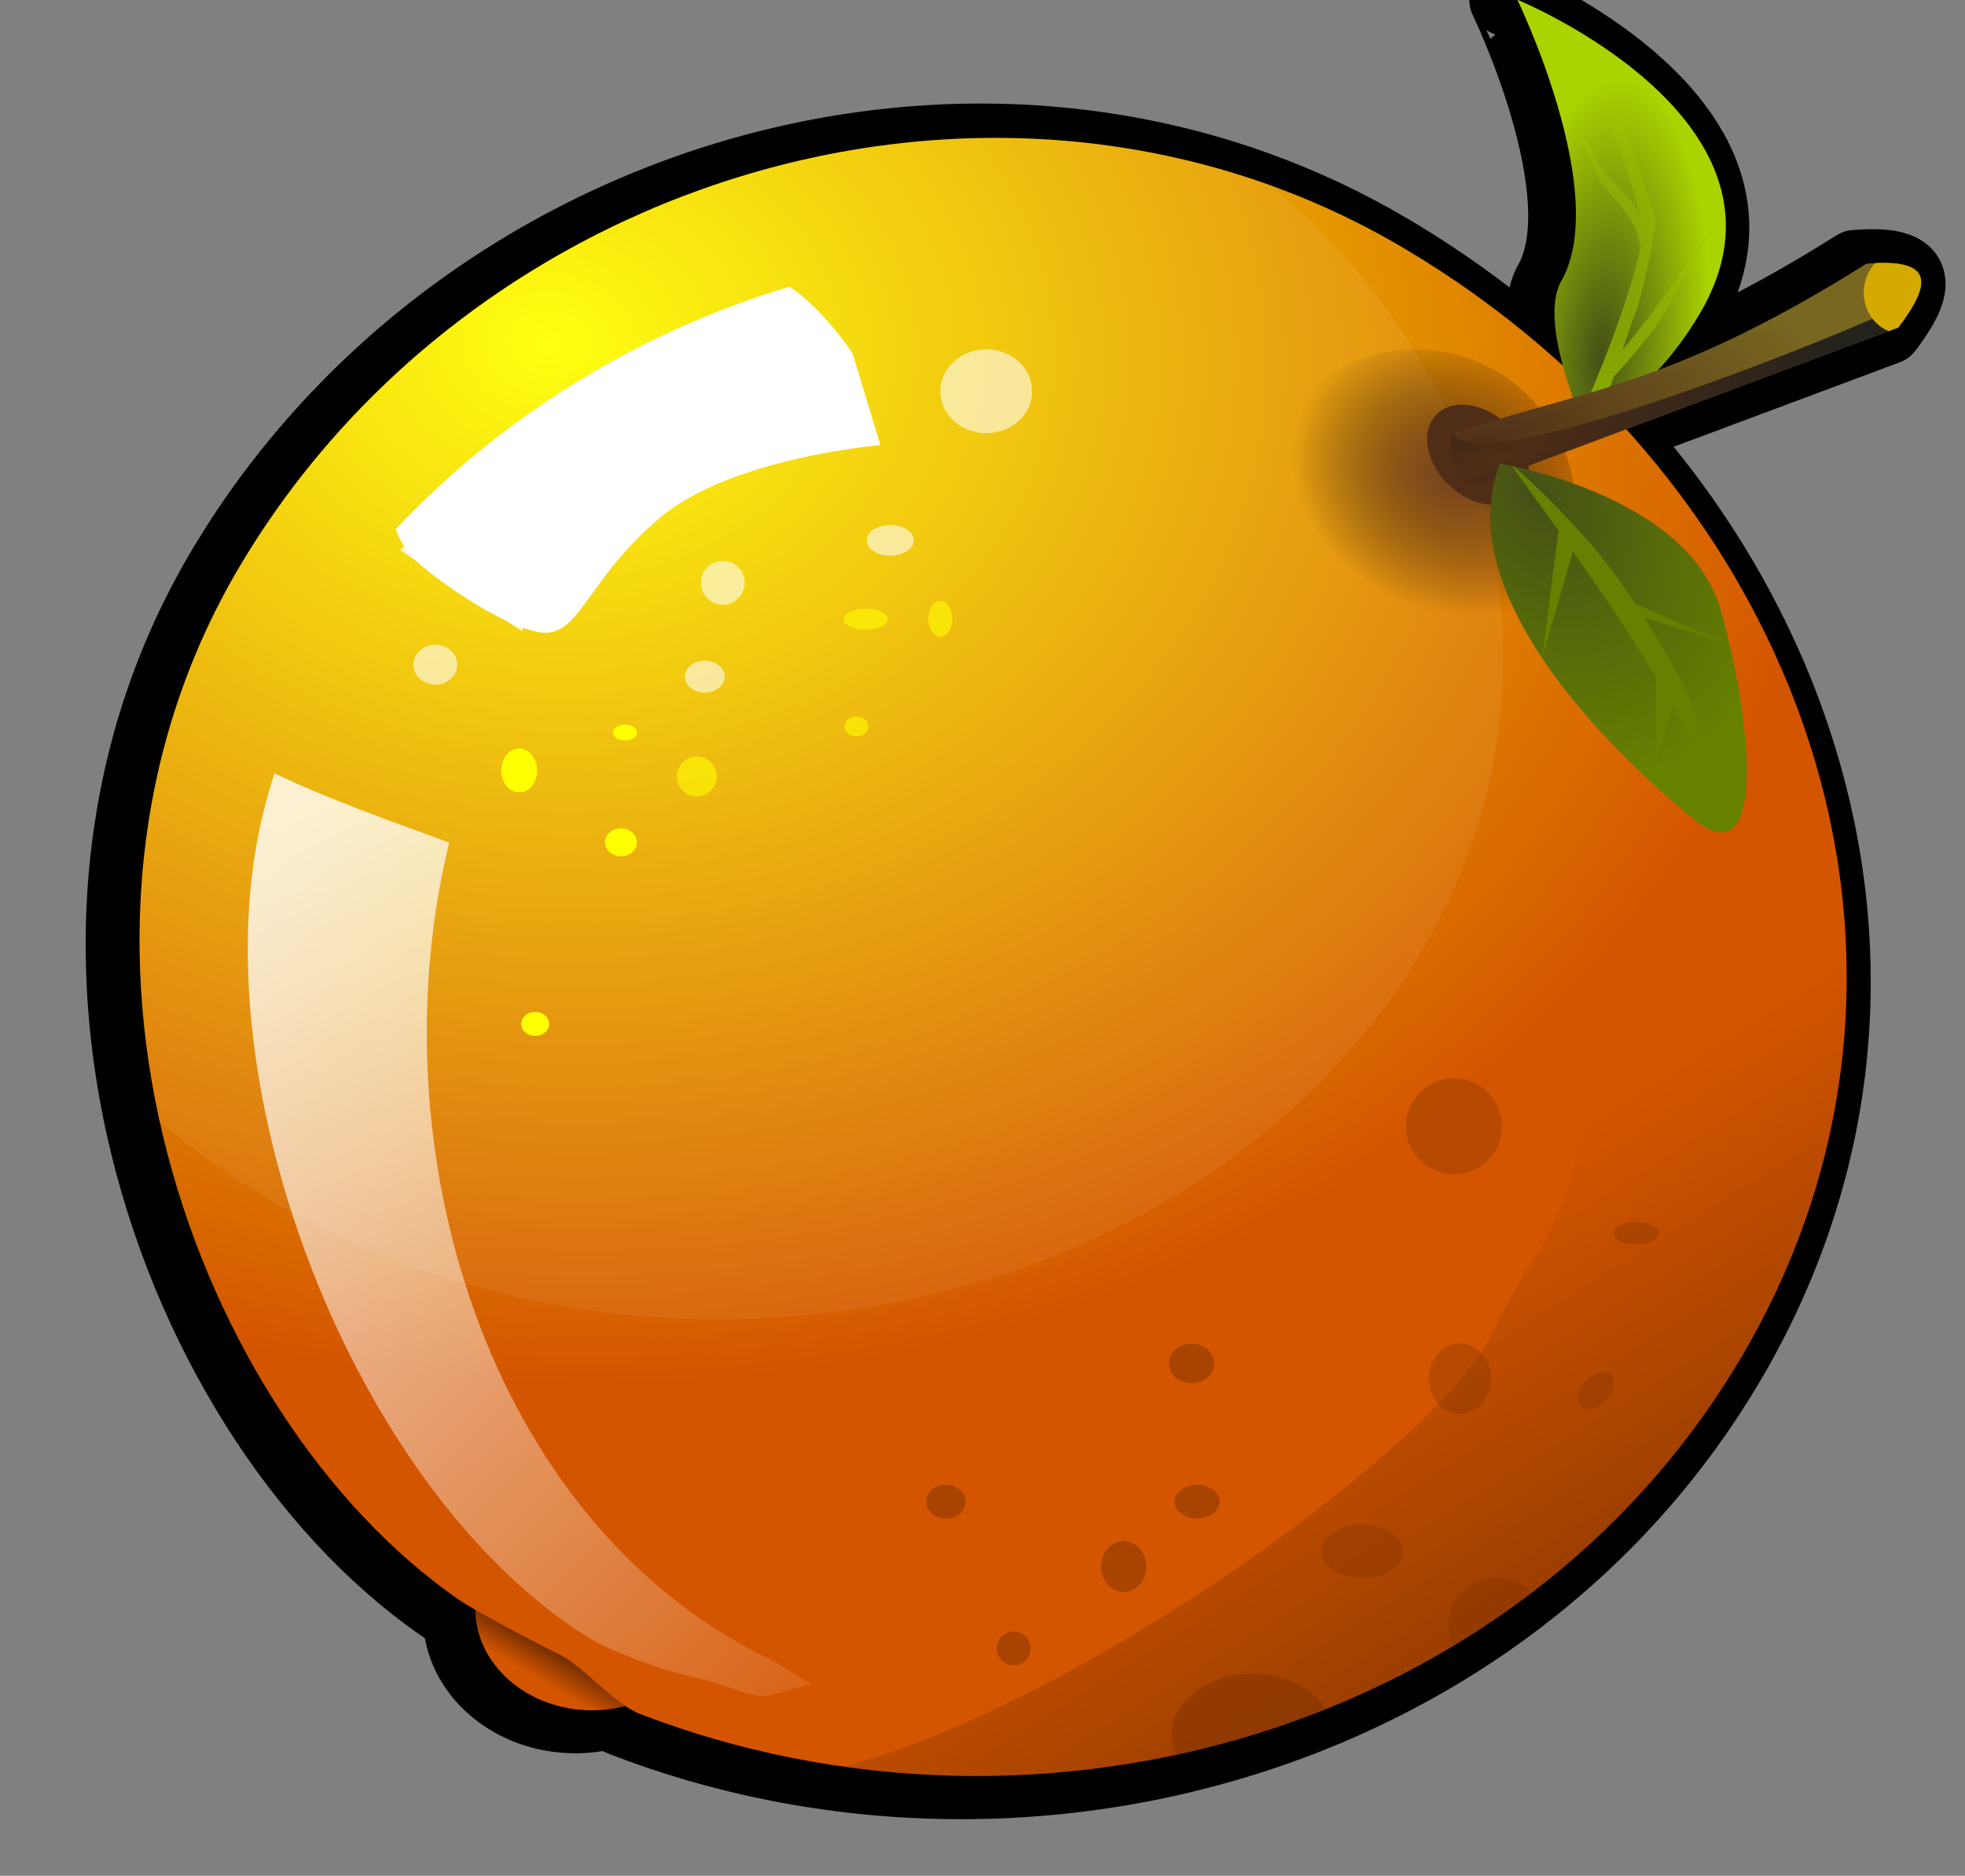 <?xml version="1.0" encoding="utf-8"?>
<svg viewBox="475.984 609.242 139.229 132.919" width="139.229" height="132.919" xmlns="http://www.w3.org/2000/svg">
  <rect x="475.984" y="609.242" width="139.229" height="132.919" fill="#808080" stroke="none"/>
  <defs>
    <linearGradient id="linearGradient14327" gradientUnits="userSpaceOnUse" gradientTransform="matrix(0.035,0,0,0.035,798.087,634.956)" x1="-8358.445" y1="2924.806" x2="-8301.303" y2="2827.663">
      <stop id="stop5144-1-9" offset="0" style="stop-color:#d45500;stop-opacity:1"/>
      <stop id="stop5146-6-7" offset="1" style="stop-color:#2b1100;stop-opacity:1"/>
    </linearGradient>
    <linearGradient id="linearGradient14259" gradientUnits="userSpaceOnUse" x1="-8358.445" y1="2924.806" x2="-8301.303" y2="2827.663">
      <stop id="stop5144-0" offset="0" style="stop-color:#d45500;stop-opacity:1"/>
      <stop id="stop5146-0" offset="1" style="stop-color:#2b1100;stop-opacity:1"/>
    </linearGradient>
    <radialGradient id="radialGradient14261" gradientUnits="userSpaceOnUse" gradientTransform="matrix(-0.091,1.215,-1.509,-0.113,-8214.867,9241.582)" cx="-7495.881" cy="497.493" r="1727.983">
      <stop style="stop-color:#ffff00;stop-opacity:1" offset="0" id="stop4746-1"/>
      <stop style="stop-color:#d45500;stop-opacity:1" offset="1" id="stop4748-8"/>
    </radialGradient>
    <linearGradient id="linearGradient14263" gradientUnits="userSpaceOnUse" gradientTransform="matrix(-0.526,-0.387,-0.32,0.635,-11312.214,-2274.737)" x1="-6034.024" y1="1097.954" x2="-9106.45" y2="2253.997">
      <stop style="stop-color:#ffffff;stop-opacity:1" offset="0" id="stop4870-2"/>
      <stop style="stop-color:#ffffff;stop-opacity:0" offset="1" id="stop4872-4"/>
    </linearGradient>
    <linearGradient id="linearGradient14265" gradientUnits="userSpaceOnUse" x1="-5576.042" y1="2612.038" x2="-6182.134" y2="1642.291">
      <stop style="stop-color:#803300;stop-opacity:1;" offset="0" id="stop4922-2"/>
      <stop style="stop-color:#803300;stop-opacity:0;" offset="1" id="stop4924-5"/>
    </linearGradient>
    <radialGradient id="radialGradient14267" gradientUnits="userSpaceOnUse" gradientTransform="matrix(-0.347,0.76,-0.938,-0.4,-4211.888,2943.334)" cx="-3359.024" cy="285.812" r="157.584">
      <stop style="stop-color:#784421;stop-opacity:1" offset="0" id="stop5053-9"/>
      <stop style="stop-color:#28170b;stop-opacity:0" offset="1" id="stop5055-83"/>
    </radialGradient>
    <radialGradient id="radialGradient14269" gradientUnits="userSpaceOnUse" gradientTransform="matrix(0.997,0.081,-0.212,2.601,138.433,-562.267)" cx="-6039.749" cy="747.749" r="215.858">
      <stop id="stop5976-0" offset="0" style="stop-color:#445016;stop-opacity:1"/>
      <stop id="stop5978-5" offset="1" style="stop-color:#aad400;stop-opacity:1"/>
    </radialGradient>
    <radialGradient id="radialGradient14271" gradientUnits="userSpaceOnUse" gradientTransform="matrix(0.453,-3.539,2.081,0.266,-4953.138,-20648.022)" cx="-6057.143" cy="787.651" r="201.859">
      <stop style="stop-color:#88aa00;stop-opacity:1" offset="0" id="stop5994-5"/>
      <stop style="stop-color:#aad400;stop-opacity:0;" offset="1" id="stop5996-0"/>
    </radialGradient>
    <radialGradient id="radialGradient14273" gradientUnits="userSpaceOnUse" gradientTransform="matrix(1.457,-0.399,0.127,0.464,2637.587,-1938.98)" cx="-6111.429" cy="1215.836" r="472.635">
      <stop style="stop-color:#502d16;stop-opacity:1" offset="0" id="stop5960-4"/>
      <stop style="stop-color:#786721;stop-opacity:1" offset="1" id="stop5962-1"/>
    </radialGradient>
    <radialGradient id="radialGradient14275" gradientUnits="userSpaceOnUse" gradientTransform="matrix(1.471,-0.513,0.133,0.381,2679.051,-2507.741)" cx="-6056.874" cy="1285.831" r="472.616">
      <stop style="stop-color:#502d16;stop-opacity:1" offset="0" id="stop6061-4"/>
      <stop style="stop-color:#24221c;stop-opacity:1" offset="1" id="stop6063-1"/>
    </radialGradient>
    <radialGradient id="radialGradient14277" gradientUnits="userSpaceOnUse" gradientTransform="matrix(0.842,2.774,-1.879,0.57,1500.576,17004.046)" cx="-5988.184" cy="1303.085" r="211.225">
      <stop style="stop-color:#445016;stop-opacity:1" offset="0" id="stop5930-4"/>
      <stop style="stop-color:#668000;stop-opacity:1" offset="1" id="stop5932-0"/>
    </radialGradient>
  </defs>
  <g id="g17718" transform="matrix(1, 0, 0, 1, 9.32, -8.572)">
    <g id="g14605">
      <path style="color: rgb(0, 0, 0); fill: url(#linearGradient14327); fill-opacity: 1; fill-rule: nonzero; stroke: rgb(0, 0, 0); stroke-width: 5; stroke-linejoin: round; stroke-miterlimit: 4; stroke-dasharray: none; marker: none; display: inline; overflow: visible;" d="m 573.274,617.816 c -0.001,-6.6e-4 6.686,13.788 3.124,20.025 -0.823,1.441 -0.458,3.909 0.107,6.008 -3.4,-3.098 -7.177,-5.901 -11.288,-8.338 -3.084,-1.828 -6.284,-3.324 -9.557,-4.501 -0.122,-0.044 -0.245,-0.088 -0.368,-0.131 -0.075,-0.026 -0.151,-0.053 -0.226,-0.079 -0.042,-0.015 -0.084,-0.029 -0.126,-0.044 -0.005,-0.002 -0.011,-0.004 -0.017,-0.005 -0.112,-0.038 -0.224,-0.076 -0.336,-0.114 -0.039,-0.013 -0.078,-0.026 -0.118,-0.04 -0.314,-0.105 -0.628,-0.207 -0.944,-0.306 -0.084,-0.026 -0.168,-0.053 -0.253,-0.079 -0.003,-10e-4 -0.007,-0.002 -0.01,-0.003 -0.159,-0.049 -0.319,-0.097 -0.479,-0.145 -0.108,-0.033 -0.217,-0.065 -0.325,-0.097 -0.29,-0.085 -0.581,-0.168 -0.872,-0.248 -0.066,-0.018 -0.132,-0.036 -0.198,-0.054 -0.033,-0.009 -0.067,-0.018 -0.1,-0.028 -0.086,-0.023 -0.172,-0.046 -0.258,-0.069 -0.056,-0.015 -0.111,-0.029 -0.167,-0.044 -0.064,-0.017 -0.127,-0.033 -0.191,-0.049 -0.138,-0.036 -0.276,-0.071 -0.414,-0.105 -0.027,-0.007 -0.054,-0.013 -0.081,-0.02 -0.175,-0.043 -0.35,-0.086 -0.525,-0.127 -0.019,-0.004 -0.037,-0.009 -0.056,-0.013 -0.148,-0.035 -0.297,-0.069 -0.445,-0.103 -0.092,-0.021 -0.184,-0.042 -0.276,-0.063 -0.12,-0.027 -0.24,-0.053 -0.36,-0.079 -0.12,-0.026 -0.24,-0.052 -0.36,-0.077 -0.11,-0.023 -0.22,-0.046 -0.33,-0.068 -0.011,-0.002 -0.021,-0.004 -0.032,-0.007 -0.145,-0.029 -0.289,-0.059 -0.434,-0.087 -0.097,-0.019 -0.193,-0.038 -0.29,-0.056 -0.121,-0.023 -0.241,-0.045 -0.361,-0.067 -0.121,-0.022 -0.242,-0.043 -0.362,-0.065 -0.483,-0.085 -0.968,-0.164 -1.453,-0.237 -0.121,-0.018 -0.242,-0.036 -0.364,-0.054 -0.126,-0.018 -0.252,-0.036 -0.379,-0.054 -0.022,-0.003 -0.044,-0.006 -0.066,-0.009 -0.183,-0.025 -0.367,-0.048 -0.55,-0.071 -0.032,-0.004 -0.064,-0.008 -0.097,-0.012 -0.378,-0.047 -0.756,-0.091 -1.135,-0.131 -0.025,-0.003 -0.051,-0.005 -0.076,-0.008 -0.386,-0.04 -0.772,-0.075 -1.159,-0.108 -0.019,-0.002 -0.037,-0.003 -0.056,-0.004 -0.187,-0.015 -0.374,-0.03 -0.561,-0.044 -0.1,-0.007 -0.201,-0.014 -0.301,-0.021 -0.106,-0.007 -0.212,-0.014 -0.317,-0.021 -0.016,-9.9e-4 -0.032,-0.002 -0.048,-0.003 -0.152,-0.009 -0.304,-0.017 -0.456,-0.025 -0.092,-0.005 -0.184,-0.01 -0.277,-0.014 -0.122,-0.006 -0.244,-0.011 -0.366,-0.017 -0.064,-0.003 -0.128,-0.005 -0.192,-0.008 -0.172,-0.007 -0.344,-0.013 -0.516,-0.019 -0.008,-3.5e-4 -0.016,-8.4e-4 -0.024,-10e-4 -0.404,-0.012 -0.808,-0.02 -1.213,-0.024 -0.004,0 -0.009,0 -0.013,0 -0.69,-0.007 -1.381,-0.002 -2.071,0.015 -0.01,3.5e-4 -0.019,8.5e-4 -0.029,0.001 -0.113,0.003 -0.225,0.006 -0.337,0.01 -0.122,0.004 -0.245,0.008 -0.367,0.012 -0.013,4.9e-4 -0.027,6e-4 -0.041,0.001 -0.084,0.003 -0.167,0.006 -0.25,0.01 -0.635,0.026 -1.269,0.064 -1.902,0.11 -0.029,0.002 -0.057,0.004 -0.086,0.007 -0.16,0.012 -0.32,0.024 -0.48,0.037 -0.009,7.3e-4 -0.018,10e-4 -0.028,0.002 -0.109,0.009 -0.218,0.019 -0.327,0.029 -0.147,0.013 -0.293,0.025 -0.439,0.04 -0.049,0.005 -0.099,0.009 -0.148,0.014 -0.04,0.004 -0.079,0.008 -0.119,0.012 -0.309,0.031 -0.618,0.064 -0.926,0.1 -0.034,0.004 -0.067,0.008 -0.101,0.012 -0.088,0.01 -0.175,0.02 -0.263,0.031 -0.047,0.006 -0.095,0.012 -0.142,0.018 -0.14,0.017 -0.281,0.035 -0.421,0.054 -0.038,0.005 -0.076,0.009 -0.114,0.014 -0.144,0.019 -0.288,0.038 -0.432,0.058 -0.027,0.004 -0.053,0.008 -0.08,0.012 -0.143,0.02 -0.286,0.04 -0.429,0.061 -0.003,4.9e-4 -0.007,0.002 -0.01,0.002 -0.137,0.02 -0.274,0.041 -0.411,0.063 -0.037,0.006 -0.073,0.011 -0.11,0.017 -0.141,0.022 -0.283,0.045 -0.424,0.068 -0.037,0.006 -0.073,0.013 -0.11,0.019 -0.073,0.012 -0.146,0.024 -0.219,0.036 -0.066,0.011 -0.131,0.023 -0.197,0.034 -0.296,0.051 -0.59,0.104 -0.885,0.159 -0.059,0.011 -0.118,0.022 -0.177,0.033 -0.181,0.035 -0.363,0.07 -0.544,0.107 -0.118,0.024 -0.236,0.047 -0.354,0.071 -0.28,0.058 -0.56,0.118 -0.839,0.179 -0.075,0.017 -0.15,0.033 -0.225,0.049 -0.125,0.028 -0.249,0.057 -0.375,0.086 -0.008,0.002 -0.015,0.004 -0.023,0.005 -0.231,0.053 -0.462,0.108 -0.692,0.164 -0.093,0.022 -0.185,0.045 -0.278,0.068 -0.145,0.036 -0.289,0.072 -0.434,0.109 -0.017,0.004 -0.034,0.009 -0.051,0.013 -0.22,0.056 -0.44,0.114 -0.66,0.172 -0.101,0.027 -0.203,0.055 -0.304,0.082 -0.472,0.129 -0.942,0.262 -1.411,0.402 -0.014,0.004 -0.028,0.008 -0.042,0.012 -0.143,0.043 -0.286,0.087 -0.429,0.131 -0.019,0.006 -0.038,0.012 -0.057,0.018 -0.31,0.095 -0.619,0.192 -0.927,0.292 -0.002,5.6e-4 -0.004,5.2e-4 -0.005,10e-4 -0.115,0.037 -0.229,0.075 -0.344,0.113 -0.089,0.029 -0.177,0.059 -0.266,0.089 -0.261,0.088 -0.522,0.176 -0.782,0.267 -0.025,0.009 -0.049,0.018 -0.074,0.026 -0.242,0.085 -0.484,0.171 -0.725,0.259 -0.078,0.029 -0.156,0.057 -0.234,0.086 -0.116,0.043 -0.232,0.086 -0.348,0.13 -0.019,0.007 -0.039,0.015 -0.058,0.022 -0.146,0.055 -0.292,0.111 -0.438,0.167 -0.026,0.01 -0.051,0.02 -0.077,0.03 -0.038,0.015 -0.076,0.029 -0.114,0.044 -0.102,0.04 -0.204,0.08 -0.305,0.12 -0.308,0.121 -0.615,0.245 -0.92,0.371 -0.005,0.002 -0.011,0.004 -0.017,0.007 -0.041,0.017 -0.083,0.034 -0.124,0.052 -0.11,0.046 -0.22,0.092 -0.33,0.138 -0.569,0.24 -1.135,0.489 -1.698,0.746 -0.045,0.021 -0.091,0.042 -0.136,0.063 -0.29,0.133 -0.579,0.268 -0.867,0.405 -0.014,0.007 -0.027,0.013 -0.041,0.02 -0.097,0.047 -0.194,0.093 -0.291,0.141 -0.082,0.04 -0.165,0.08 -0.247,0.12 -0.028,0.014 -0.056,0.028 -0.085,0.042 -0.093,0.046 -0.186,0.092 -0.279,0.138 -0.143,0.071 -0.285,0.142 -0.427,0.214 -0.033,0.017 -0.066,0.034 -0.099,0.051 -0.062,0.031 -0.123,0.063 -0.185,0.095 -0.062,0.032 -0.123,0.064 -0.185,0.096 -0.267,0.138 -0.533,0.277 -0.797,0.418 -0.03,0.016 -0.061,0.033 -0.091,0.049 -0.132,0.071 -0.263,0.142 -0.394,0.214 -0.023,0.012 -0.045,0.025 -0.068,0.037 -0.032,0.017 -0.064,0.034 -0.096,0.052 -0.108,0.059 -0.216,0.12 -0.324,0.18 -0.43,0.24 -0.858,0.485 -1.283,0.735 -0.008,0.005 -0.017,0.01 -0.025,0.015 -0.27,0.159 -0.54,0.321 -0.808,0.484 -0.024,0.015 -0.048,0.03 -0.072,0.045 -0.137,0.084 -0.274,0.167 -0.41,0.252 -10e-4,7.1e-4 -0.002,0.002 -0.003,0.002 -0.127,0.079 -0.253,0.159 -0.379,0.238 -0.042,0.027 -0.084,0.053 -0.126,0.08 -0.023,0.015 -0.047,0.029 -0.07,0.044 -0.091,0.058 -0.182,0.116 -0.272,0.175 -0.272,0.175 -0.543,0.353 -0.813,0.533 -0.018,0.012 -0.036,0.023 -0.054,0.035 -0.105,0.07 -0.21,0.141 -0.315,0.212 -0.027,0.018 -0.053,0.036 -0.08,0.054 -0.005,0.003 -0.009,0.007 -0.014,0.01 -0.018,0.012 -0.036,0.024 -0.054,0.036 -0.112,0.076 -0.223,0.153 -0.335,0.23 -0.012,0.008 -0.024,0.016 -0.035,0.024 -0.113,0.078 -0.226,0.156 -0.338,0.235 -0.029,0.02 -0.058,0.04 -0.087,0.06 -0.124,0.087 -0.246,0.174 -0.369,0.261 -0.003,0.002 -0.006,0.005 -0.01,0.008 -0.4,0.285 -0.797,0.575 -1.191,0.87 -0.011,0.008 -0.021,0.016 -0.032,0.024 -0.237,0.177 -0.472,0.356 -0.706,0.537 -0.033,0.025 -0.065,0.051 -0.098,0.076 -0.017,0.013 -0.034,0.026 -0.051,0.04 -10e-4,9.5e-4 -0.002,0.002 -0.003,0.003 -0.097,0.075 -0.194,0.149 -0.29,0.225 -0.018,0.015 -0.036,0.029 -0.055,0.044 -0.222,0.175 -0.443,0.352 -0.662,0.531 -0.042,0.034 -0.085,0.068 -0.127,0.102 -0.009,0.007 -0.018,0.015 -0.026,0.022 -0.037,0.031 -0.075,0.062 -0.112,0.092 -0.075,0.062 -0.151,0.123 -0.226,0.186 -0.024,0.02 -0.048,0.04 -0.072,0.06 -0.097,0.08 -0.194,0.162 -0.29,0.243 -0.043,0.036 -0.086,0.072 -0.129,0.109 -0.026,0.022 -0.051,0.043 -0.077,0.065 -0.078,0.066 -0.156,0.131 -0.234,0.198 -0.002,10e-4 -0.003,0.003 -0.004,0.004 -0.037,0.031 -0.073,0.063 -0.11,0.095 -0.058,0.05 -0.115,0.099 -0.172,0.148 -0.032,0.028 -0.064,0.057 -0.097,0.085 -0.062,0.054 -0.123,0.108 -0.185,0.161 -0.066,0.058 -0.131,0.116 -0.197,0.174 -0.121,0.107 -0.241,0.214 -0.361,0.322 -0.034,0.03 -0.067,0.061 -0.101,0.091 -0.093,0.084 -0.186,0.168 -0.278,0.253 -0.016,0.015 -0.033,0.029 -0.049,0.044 -0.067,0.061 -0.133,0.123 -0.2,0.185 -0.046,0.043 -0.093,0.085 -0.14,0.129 -0.02,0.019 -0.039,0.037 -0.059,0.056 -0.015,0.014 -0.031,0.029 -0.046,0.043 -0.2,0.186 -0.398,0.374 -0.595,0.563 -0.013,0.012 -0.026,0.024 -0.038,0.036 -0.045,0.043 -0.089,0.086 -0.134,0.13 -0.077,0.075 -0.155,0.149 -0.232,0.224 -0.013,0.012 -0.025,0.025 -0.037,0.037 -0.035,0.034 -0.07,0.068 -0.104,0.102 -0.054,0.053 -0.108,0.107 -0.163,0.16 -0.019,0.019 -0.039,0.039 -0.058,0.058 -0.114,0.113 -0.227,0.226 -0.339,0.339 -0.013,0.013 -0.026,0.026 -0.038,0.038 -0.031,0.032 -0.062,0.063 -0.093,0.095 -0.082,0.084 -0.164,0.167 -0.246,0.252 -0.23,0.236 -0.46,0.475 -0.687,0.715 -0.013,0.014 -0.026,0.028 -0.04,0.042 -0.109,0.116 -0.217,0.232 -0.325,0.348 -0.033,0.035 -0.066,0.071 -0.099,0.107 -0.073,0.079 -0.146,0.158 -0.219,0.237 -0.019,0.021 -0.037,0.041 -0.056,0.061 -0.222,0.244 -0.442,0.489 -0.66,0.737 -3.5e-4,3.9e-4 -7.7e-4,7e-4 -0.001,10e-4 -0.219,0.249 -0.437,0.5 -0.652,0.752 -0.007,0.008 -0.014,0.016 -0.021,0.024 -0.096,0.112 -0.191,0.225 -0.286,0.338 -0.022,0.026 -0.043,0.051 -0.065,0.077 -0.092,0.11 -0.183,0.22 -0.275,0.331 -0.043,0.051 -0.085,0.103 -0.127,0.155 -0.005,0.006 -0.01,0.012 -0.015,0.019 -0.071,0.087 -0.142,0.174 -0.213,0.261 -0.088,0.109 -0.175,0.217 -0.263,0.326 -0.02,0.025 -0.04,0.05 -0.059,0.075 -0.198,0.249 -0.394,0.499 -0.589,0.751 -0.015,0.02 -0.031,0.04 -0.046,0.059 -0.002,0.003 -0.004,0.006 -0.007,0.009 -0.011,0.015 -0.023,0.03 -0.034,0.045 -0.066,0.085 -0.132,0.171 -0.197,0.257 -0.025,0.033 -0.05,0.066 -0.075,0.099 -0.089,0.118 -0.178,0.237 -0.267,0.356 -0.031,0.042 -0.062,0.083 -0.093,0.125 -0.082,0.111 -0.164,0.222 -0.245,0.334 -0.003,0.005 -0.006,0.01 -0.01,0.014 -0.085,0.116 -0.169,0.232 -0.253,0.348 -0.048,0.067 -0.095,0.134 -0.143,0.201 -0.013,0.018 -0.026,0.036 -0.038,0.054 -0.056,0.079 -0.112,0.159 -0.168,0.238 -0.093,0.133 -0.187,0.266 -0.279,0.4 -0.016,0.023 -0.032,0.047 -0.048,0.07 -0.269,0.39 -0.534,0.784 -0.794,1.182 -0.014,0.022 -0.029,0.044 -0.043,0.066 -0.08,0.122 -0.159,0.245 -0.238,0.368 -0.034,0.052 -0.067,0.105 -0.1,0.157 -0.217,0.341 -0.432,0.683 -0.643,1.029 -0.056,0.092 -0.112,0.184 -0.168,0.277 -0.077,0.127 -0.153,0.253 -0.228,0.381 0,3.5e-4 0,8.4e-4 0,10e-4 -0.035,0.059 -0.07,0.118 -0.104,0.177 -0.023,0.038 -0.046,0.077 -0.068,0.115 -0.003,0.006 -0.007,0.012 -0.01,0.018 -0.111,0.19 -0.22,0.38 -0.327,0.57 -0.033,0.058 -0.065,0.116 -0.098,0.175 -0.031,0.055 -0.062,0.109 -0.092,0.164 -0.005,0.009 -0.01,0.018 -0.015,0.028 -0.041,0.074 -0.082,0.149 -0.123,0.224 -0.049,0.089 -0.098,0.179 -0.146,0.268 -0.008,0.014 -0.015,0.028 -0.023,0.042 -0.017,0.031 -0.034,0.062 -0.051,0.093 -0.034,0.063 -0.067,0.126 -0.1,0.189 -0.04,0.074 -0.08,0.148 -0.119,0.223 -0.028,0.053 -0.055,0.105 -0.082,0.158 -0.033,0.063 -0.065,0.128 -0.098,0.191 -0.006,0.012 -0.013,0.023 -0.019,0.035 -0.046,0.09 -0.093,0.18 -0.138,0.27 -0.006,0.012 -0.011,0.025 -0.018,0.037 -0.027,0.053 -0.054,0.105 -0.08,0.158 -0.02,0.039 -0.039,0.078 -0.058,0.118 -0.037,0.074 -0.074,0.147 -0.11,0.221 -0.037,0.076 -0.075,0.153 -0.112,0.23 -0.022,0.045 -0.043,0.09 -0.065,0.135 -0.005,0.011 -0.01,0.021 -0.015,0.032 -0.035,0.072 -0.07,0.145 -0.104,0.217 -0.01,0.021 -0.02,0.043 -0.03,0.064 -0.04,0.085 -0.08,0.17 -0.12,0.255 -0.007,0.015 -0.014,0.031 -0.021,0.046 -0.042,0.091 -0.085,0.182 -0.126,0.274 -0.004,0.009 -0.008,0.018 -0.012,0.028 -0.044,0.097 -0.089,0.195 -0.133,0.292 -0.046,0.104 -0.093,0.207 -0.138,0.311 -0.001,0.003 -0.002,0.006 -0.003,0.009 -0.043,0.098 -0.086,0.196 -0.129,0.294 -0.004,0.009 -0.008,0.018 -0.012,0.026 -0.04,0.092 -0.078,0.184 -0.118,0.276 -0.007,0.015 -0.013,0.031 -0.02,0.046 -0.036,0.086 -0.072,0.172 -0.108,0.258 -0.054,0.129 -0.108,0.257 -0.16,0.386 -0.03,0.074 -0.059,0.148 -0.089,0.222 -0.017,0.042 -0.034,0.083 -0.051,0.125 -0.068,0.17 -0.134,0.34 -0.2,0.511 -0.028,0.072 -0.057,0.145 -0.085,0.217 -0.014,0.036 -0.027,0.072 -0.041,0.108 -0.055,0.145 -0.108,0.291 -0.161,0.436 -0.036,0.097 -0.071,0.194 -0.107,0.291 -0.004,0.011 -0.008,0.023 -0.012,0.034 -0.013,0.037 -0.026,0.074 -0.04,0.111 -0.103,0.288 -0.203,0.576 -0.301,0.866 -0.006,0.019 -0.012,0.038 -0.019,0.057 -0.03,0.09 -0.06,0.18 -0.09,0.27 -0.004,0.012 -0.008,0.025 -0.012,0.037 -0.032,0.097 -0.063,0.192 -0.095,0.289 -0.017,0.053 -0.034,0.106 -0.051,0.159 -0.018,0.056 -0.036,0.112 -0.054,0.168 0,3.5e-4 0,7.8e-4 0,10e-4 -0.081,0.257 -0.16,0.514 -0.236,0.771 -0.017,0.058 -0.035,0.116 -0.052,0.175 -0.004,0.012 -0.007,0.025 -0.011,0.037 -0.025,0.085 -0.048,0.169 -0.072,0.254 -0.007,0.025 -0.015,0.051 -0.022,0.076 -0.022,0.078 -0.044,0.157 -0.066,0.235 -0.014,0.051 -0.029,0.102 -0.043,0.153 -0.021,0.075 -0.041,0.149 -0.061,0.224 -0.004,0.015 -0.009,0.031 -0.013,0.046 -0.018,0.066 -0.035,0.132 -0.053,0.198 -0.012,0.044 -0.024,0.088 -0.035,0.132 -0.016,0.06 -0.031,0.119 -0.046,0.179 -0.049,0.187 -0.097,0.373 -0.143,0.56 -0.014,0.057 -0.028,0.114 -0.042,0.171 -0.011,0.047 -0.023,0.095 -0.034,0.142 -0.011,0.044 -0.021,0.088 -0.032,0.132 -0.011,0.046 -0.022,0.091 -0.033,0.137 -0.008,0.035 -0.016,0.07 -0.024,0.104 -0.048,0.206 -0.095,0.412 -0.141,0.618 -3.9e-4,0.002 -7e-4,0.004 -0.001,0.005 -0.019,0.088 -0.038,0.176 -0.057,0.265 -0.071,0.329 -0.138,0.657 -0.202,0.986 -6e-4,0.003 -0.002,0.006 -0.002,0.009 -0.02,0.101 -0.039,0.203 -0.058,0.304 -0.002,0.01 -0.004,0.019 -0.005,0.029 -0.018,0.095 -0.035,0.19 -0.053,0.284 -0.009,0.052 -0.018,0.103 -0.028,0.155 -0.01,0.053 -0.019,0.106 -0.029,0.159 -0.004,0.022 -0.007,0.044 -0.011,0.066 -0.014,0.083 -0.029,0.165 -0.043,0.247 -0.005,0.029 -0.009,0.057 -0.014,0.086 -0.066,0.39 -0.127,0.78 -0.183,1.17 -0.008,0.054 -0.015,0.108 -0.023,0.161 -0.011,0.075 -0.021,0.151 -0.032,0.226 -0.011,0.078 -0.021,0.156 -0.032,0.234 -7.4e-4,0.005 -10e-4,0.011 -0.002,0.017 -0.008,0.064 -0.017,0.127 -0.025,0.19 -0.005,0.038 -0.009,0.077 -0.014,0.115 -0.009,0.073 -0.018,0.146 -0.028,0.219 -0.009,0.074 -0.019,0.149 -0.028,0.223 -0.006,0.053 -0.013,0.107 -0.019,0.16 -10e-4,0.009 -0.002,0.018 -0.003,0.026 -0.01,0.086 -0.019,0.171 -0.029,0.257 -0.006,0.051 -0.011,0.103 -0.017,0.154 -0.018,0.171 -0.036,0.342 -0.053,0.513 -0.021,0.216 -0.042,0.433 -0.06,0.649 -5.3e-4,0.006 -5.6e-4,0.013 -10e-4,0.019 -0.008,0.099 -0.016,0.197 -0.024,0.295 -0.001,0.013 -0.002,0.026 -0.003,0.038 -0.007,0.092 -0.014,0.185 -0.021,0.277 -10e-4,0.019 -0.003,0.037 -0.004,0.056 -0.006,0.086 -0.013,0.172 -0.019,0.258 -0.004,0.064 -0.009,0.128 -0.013,0.192 -0.003,0.041 -0.005,0.081 -0.008,0.122 -0.002,0.032 -0.004,0.064 -0.005,0.096 -0.005,0.082 -0.01,0.163 -0.014,0.245 -0.017,0.298 -0.032,0.595 -0.044,0.892 -8.1e-4,0.02 -10e-4,0.04 -0.002,0.059 -0.012,0.298 -0.021,0.597 -0.029,0.895 -5.3e-4,0.022 -6e-4,0.044 -10e-4,0.066 -0.004,0.173 -0.007,0.346 -0.009,0.52 -9.1e-4,0.069 -0.002,0.138 -0.002,0.208 -10e-4,0.156 -0.003,0.312 -0.003,0.468 -3e-5,0.019 0,0.038 0,0.057 -3e-5,0.085 7.4e-4,0.171 10e-4,0.256 4.5e-4,0.108 0.001,0.215 0.002,0.323 0.008,0.819 0.034,1.635 0.077,2.451 0.002,0.037 0.004,0.073 0.005,0.11 0.01,0.187 0.021,0.374 0.033,0.561 5.3e-4,0.008 5.7e-4,0.016 10e-4,0.024 0.011,0.174 0.024,0.348 0.036,0.522 0.005,0.075 0.011,0.149 0.017,0.224 0.028,0.361 0.059,0.722 0.093,1.082 6e-4,0.006 0.002,0.012 0.002,0.019 0.019,0.196 0.039,0.391 0.059,0.587 10e-4,0.011 0.002,0.022 0.003,0.033 6.7e-4,0.006 0.002,0.012 0.002,0.019 7.7e-4,0.007 10e-4,0.015 0.002,0.022 0.021,0.192 0.042,0.384 0.065,0.576 3.5e-4,0.002 -3.5e-4,0.004 0,0.005 0.018,0.153 0.037,0.306 0.056,0.459 0.009,0.069 0.016,0.138 0.025,0.207 0.073,0.573 0.155,1.144 0.245,1.714 0.008,0.053 0.017,0.106 0.025,0.159 0.024,0.15 0.049,0.299 0.074,0.448 0.005,0.028 0.01,0.056 0.014,0.084 0.022,0.131 0.045,0.261 0.068,0.392 0.023,0.129 0.046,0.258 0.069,0.387 0.024,0.133 0.049,0.265 0.074,0.398 0.004,0.023 0.009,0.045 0.013,0.068 0.03,0.16 0.061,0.32 0.092,0.48 0.015,0.077 0.031,0.154 0.046,0.231 0.025,0.122 0.049,0.243 0.075,0.365 0.022,0.106 0.045,0.212 0.068,0.319 0.022,0.104 0.044,0.207 0.067,0.311 0.006,0.028 0.013,0.056 0.019,0.085 3.181,14.402 11.35,27.151 21.271,34.025 0.268,0.185 0.689,0.441 1.191,0.732 0.056,3.959 3.753,7.153 8.307,7.153 0.826,0 1.624,-0.105 2.377,-0.301 0.347,0.234 0.687,0.426 1.016,0.552 4.731,1.824 9.626,3.074 14.572,3.768 0.005,6.7e-4 0.01,0.002 0.014,0.002 0.532,0.074 1.066,0.143 1.599,0.204 0.093,0.011 0.187,0.02 0.28,0.031 0.331,0.037 0.661,0.072 0.992,0.104 0.004,4.2e-4 0.009,6.6e-4 0.013,10e-4 0.156,0.015 0.312,0.029 0.468,0.043 0.059,0.005 0.117,0.01 0.176,0.015 0.362,0.031 0.724,0.06 1.086,0.086 0.048,0.003 0.095,0.007 0.143,0.01 0.069,0.005 0.138,0.009 0.206,0.013 0.082,0.005 0.163,0.01 0.245,0.015 0.151,0.009 0.302,0.018 0.453,0.026 0.084,0.005 0.168,0.009 0.253,0.013 0.73,0.037 1.46,0.063 2.19,0.077 0.004,0 0.008,0 0.012,0 0.461,0.008 0.922,0.012 1.383,0.011 0.11,-3.5e-4 0.22,-3.5e-4 0.331,-0.001 0.01,0 0.02,0 0.03,0 0.01,0 0.021,0 0.031,0 0.764,-0.006 1.528,-0.025 2.29,-0.057 0.035,-10e-4 0.07,-0.003 0.104,-0.004 0.116,-0.005 0.232,-0.011 0.348,-0.017 0.116,-0.006 0.231,-0.011 0.347,-0.018 0.12,-0.006 0.239,-0.013 0.359,-0.02 0.112,-0.007 0.224,-0.014 0.336,-0.021 0.015,-9.9e-4 0.031,-0.002 0.046,-0.003 0.1,-0.006 0.201,-0.013 0.301,-0.02 0.351,-0.024 0.701,-0.051 1.051,-0.08 0.112,-0.009 0.223,-0.02 0.335,-0.03 0.081,-0.007 0.161,-0.015 0.242,-0.022 0.035,-0.003 0.07,-0.007 0.104,-0.01 0.157,-0.015 0.314,-0.03 0.471,-0.046 0.073,-0.007 0.146,-0.015 0.22,-0.023 0.502,-0.053 1.004,-0.111 1.505,-0.175 0.153,-0.02 0.306,-0.04 0.459,-0.06 0.038,-0.005 0.076,-0.01 0.114,-0.015 0.02,-0.003 0.04,-0.006 0.059,-0.009 0.362,-0.05 0.724,-0.101 1.085,-0.157 0.025,-0.004 0.049,-0.008 0.074,-0.012 0.547,-0.085 1.092,-0.176 1.636,-0.275 0.072,-0.013 0.145,-0.026 0.217,-0.04 0.117,-0.021 0.234,-0.043 0.35,-0.065 0.11,-0.021 0.22,-0.042 0.331,-0.064 0.079,-0.015 0.157,-0.03 0.236,-0.046 0.034,-0.007 0.069,-0.014 0.103,-0.021 0.154,-0.031 0.308,-0.062 0.462,-0.095 0.072,-0.015 0.144,-0.03 0.216,-0.045 0.1,-0.021 0.199,-0.041 0.299,-0.063 0.013,-0.003 0.026,-0.006 0.04,-0.009 0.003,-6.3e-4 0.006,-0.002 0.009,-0.002 0.045,-0.01 0.089,-0.02 0.134,-0.03 0.052,-0.011 0.105,-0.022 0.157,-0.034 0.091,-0.02 0.182,-0.04 0.272,-0.06 0.022,-0.005 0.045,-0.01 0.067,-0.015 0.125,-0.028 0.249,-0.057 0.373,-0.086 0.041,-0.009 0.081,-0.019 0.122,-0.029 0.06,-0.014 0.121,-0.029 0.181,-0.043 0.011,-0.003 0.023,-0.005 0.034,-0.008 0.102,-0.024 0.203,-0.049 0.304,-0.074 0.014,-0.003 0.027,-0.007 0.041,-0.01 0.004,-10e-4 0.009,-0.002 0.013,-0.003 0.039,-0.01 0.078,-0.019 0.118,-0.029 0.055,-0.014 0.111,-0.027 0.166,-0.041 0.01,-0.003 0.021,-0.005 0.031,-0.008 0.077,-0.019 0.154,-0.039 0.232,-0.058 0.025,-0.006 0.05,-0.012 0.075,-0.019 0.01,-0.002 0.019,-0.005 0.029,-0.008 0.102,-0.026 0.205,-0.051 0.308,-0.078 0.009,-0.002 0.018,-0.005 0.028,-0.008 0.017,-0.004 0.033,-0.009 0.049,-0.013 0.095,-0.025 0.191,-0.05 0.286,-0.075 0.033,-0.009 0.066,-0.018 0.099,-0.026 0.19,-0.051 0.379,-0.103 0.568,-0.155 0.033,-0.009 0.066,-0.018 0.099,-0.028 0.044,-0.012 0.088,-0.024 0.132,-0.036 0.027,-0.008 0.053,-0.015 0.08,-0.023 0.118,-0.033 0.237,-0.067 0.355,-0.101 0.04,-0.011 0.079,-0.023 0.119,-0.034 0.181,-0.053 0.363,-0.106 0.544,-0.16 0.003,-7.7e-4 0.005,-10e-4 0.008,-0.002 0.108,-0.032 0.216,-0.065 0.323,-0.098 0.046,-0.014 0.092,-0.028 0.138,-0.042 0.058,-0.018 0.115,-0.036 0.172,-0.054 0.002,-5.6e-4 0.004,-5.6e-4 0.005,-10e-4 0.005,-10e-4 0.01,-0.003 0.014,-0.004 0.106,-0.033 0.211,-0.066 0.316,-0.099 0.004,-0.001 0.009,-0.003 0.013,-0.004 0.039,-0.012 0.078,-0.025 0.118,-0.037 0.29,-0.092 0.579,-0.187 0.867,-0.283 0.075,-0.025 0.151,-0.05 0.226,-0.076 0.032,-0.011 0.063,-0.021 0.095,-0.032 0.002,-7.4e-4 0.004,-10e-4 0.007,-0.002 0.107,-0.036 0.214,-0.073 0.321,-0.11 0.002,-6.3e-4 0.004,-0.002 0.005,-0.002 0.019,-0.007 0.039,-0.014 0.058,-0.021 0.089,-0.031 0.179,-0.061 0.268,-0.092 0.107,-0.038 0.215,-0.076 0.322,-0.114 10e-4,-3.9e-4 0.002,-7e-4 0.003,-10e-4 0.003,-9.5e-4 0.005,-0.002 0.008,-0.003 0.044,-0.016 0.088,-0.031 0.132,-0.047 0.061,-0.022 0.122,-0.044 0.183,-0.066 0.217,-0.079 0.433,-0.158 0.649,-0.239 3.5e-4,0 7.7e-4,0 10e-4,0 0.215,-0.081 0.429,-0.163 0.643,-0.246 0.001,-5.2e-4 0.003,-5.6e-4 0.004,-10e-4 0.215,-0.083 0.43,-0.168 0.645,-0.254 -3.5e-4,-4.2e-4 -8.4e-4,-6.7e-4 -10e-4,-10e-4 0.32,-0.128 0.64,-0.258 0.958,-0.391 0.104,-0.043 0.207,-0.088 0.311,-0.132 0.249,-0.106 0.497,-0.213 0.745,-0.322 0.068,-0.03 0.135,-0.06 0.203,-0.09 0.107,-0.048 0.214,-0.096 0.321,-0.144 0.103,-0.046 0.205,-0.093 0.308,-0.14 0.072,-0.033 0.144,-0.066 0.215,-0.099 0.033,-0.015 0.065,-0.03 0.098,-0.045 0.141,-0.065 0.281,-0.131 0.422,-0.198 0.067,-0.032 0.135,-0.064 0.202,-0.096 0.451,-0.215 0.9,-0.436 1.346,-0.661 0.066,-0.034 0.133,-0.067 0.199,-0.101 0.104,-0.053 0.208,-0.107 0.312,-0.16 0.1,-0.052 0.2,-0.104 0.3,-0.156 0.239,-0.125 0.478,-0.252 0.715,-0.38 0.066,-0.036 0.131,-0.072 0.197,-0.108 0.102,-0.056 0.205,-0.112 0.306,-0.168 0.018,-0.01 0.036,-0.02 0.054,-0.03 0.15,-0.083 0.298,-0.166 0.447,-0.25 0.032,-0.018 0.064,-0.036 0.096,-0.054 0.1,-0.057 0.199,-0.114 0.299,-0.171 0.1,-0.057 0.199,-0.115 0.299,-0.172 0.101,-0.059 0.202,-0.118 0.302,-0.177 0.097,-0.057 0.194,-0.115 0.291,-0.172 0.003,-0.002 0.005,-0.003 0.008,-0.004 0.041,-0.024 0.081,-0.048 0.122,-0.072 0.024,-0.015 0.048,-0.029 0.072,-0.044 0.096,-0.058 0.192,-0.116 0.288,-0.175 0.033,-0.02 0.067,-0.041 0.1,-0.061 0.017,-0.01 0.034,-0.021 0.051,-0.031 0.018,-0.011 0.035,-0.021 0.053,-0.032 0.005,-0.003 0.011,-0.007 0.017,-0.01 0.058,-0.036 0.117,-0.072 0.175,-0.108 0.099,-0.061 0.198,-0.124 0.297,-0.186 0.007,-0.004 0.013,-0.008 0.02,-0.012 0.002,-10e-4 0.004,-0.002 0.005,-0.003 0.185,-0.116 0.369,-0.233 0.553,-0.351 0.053,-0.034 0.105,-0.068 0.158,-0.102 0.044,-0.028 0.087,-0.056 0.131,-0.085 0.033,-0.022 0.067,-0.044 0.1,-0.066 0.033,-0.022 0.067,-0.043 0.1,-0.065 0.007,-0.005 0.015,-0.009 0.022,-0.014 0.022,-0.015 0.045,-0.029 0.067,-0.044 0.095,-0.063 0.19,-0.126 0.284,-0.189 8.5e-4,-5.7e-4 10e-4,-0.002 0.002,-0.002 0.116,-0.077 0.232,-0.155 0.347,-0.233 0.045,-0.03 0.089,-0.061 0.134,-0.091 0.006,-0.004 0.012,-0.009 0.019,-0.013 0.119,-0.081 0.238,-0.163 0.357,-0.245 0.033,-0.023 0.065,-0.045 0.098,-0.068 4.3e-4,-3.5e-4 6.7e-4,-8.1e-4 10e-4,-10e-4 0.029,-0.02 0.058,-0.039 0.087,-0.059 0.41,-0.286 0.816,-0.577 1.219,-0.873 0.032,-0.024 0.064,-0.048 0.096,-0.071 0.013,-0.01 0.026,-0.019 0.04,-0.029 0.005,-0.004 0.01,-0.007 0.015,-0.011 0.043,-0.032 0.085,-0.063 0.127,-0.095 0.01,-0.007 0.019,-0.015 0.029,-0.022 0.174,-0.129 0.347,-0.259 0.52,-0.39 -3.5e-4,-3.9e-4 -7.4e-4,-7.4e-4 -10e-4,-10e-4 10e-4,-0.001 0.003,-0.002 0.004,-0.003 0.062,-0.047 0.125,-0.094 0.187,-0.142 0.029,-0.023 0.059,-0.045 0.088,-0.068 0.579,-0.446 1.15,-0.904 1.714,-1.372 0.013,-0.011 0.025,-0.022 0.038,-0.033 0.578,-0.481 1.148,-0.974 1.709,-1.478 0.085,-0.077 0.17,-0.154 0.255,-0.231 0.2,-0.182 0.4,-0.366 0.599,-0.551 0.009,-0.009 0.018,-0.018 0.028,-0.026 0.273,-0.255 0.543,-0.513 0.811,-0.774 0.027,-0.026 0.054,-0.053 0.081,-0.079 0.25,-0.244 0.498,-0.49 0.744,-0.739 0.081,-0.082 0.162,-0.164 0.243,-0.247 0.055,-0.056 0.109,-0.112 0.164,-0.168 0.026,-0.027 0.053,-0.055 0.079,-0.082 0.108,-0.112 0.216,-0.225 0.324,-0.338 0.005,-0.005 0.009,-0.01 0.014,-0.015 0.128,-0.135 0.257,-0.272 0.384,-0.409 0.005,-0.006 0.01,-0.012 0.015,-0.018 0.392,-0.421 0.778,-0.849 1.158,-1.283 0.008,-0.009 0.015,-0.018 0.023,-0.026 0.377,-0.432 0.749,-0.87 1.115,-1.314 0.074,-0.09 0.148,-0.181 0.222,-0.271 0.012,-0.015 0.024,-0.03 0.036,-0.045 0.062,-0.076 0.124,-0.153 0.186,-0.23 0.013,-0.016 0.026,-0.032 0.04,-0.048 0.061,-0.076 0.121,-0.151 0.181,-0.227 0.39,-0.492 0.773,-0.991 1.149,-1.498 0.013,-0.017 0.025,-0.035 0.037,-0.052 0.105,-0.142 0.209,-0.283 0.313,-0.426 0.013,-0.018 0.026,-0.037 0.04,-0.055 0.218,-0.301 0.434,-0.605 0.647,-0.912 0.045,-0.065 0.09,-0.13 0.135,-0.196 0.18,-0.261 0.358,-0.525 0.534,-0.79 0.022,-0.033 0.044,-0.066 0.066,-0.099 0.088,-0.133 0.175,-0.266 0.263,-0.4 0.007,-0.011 0.014,-0.022 0.021,-0.033 0.427,-0.657 0.842,-1.325 1.245,-2.005 0.131,-0.221 0.259,-0.442 0.387,-0.663 0.024,-0.042 0.049,-0.084 0.072,-0.126 0.039,-0.069 0.079,-0.138 0.118,-0.206 0.036,-0.063 0.071,-0.126 0.107,-0.189 0.027,-0.048 0.053,-0.096 0.08,-0.144 0.12,-0.216 0.239,-0.432 0.356,-0.649 0.003,-0.006 0.007,-0.012 0.01,-0.018 0.211,-0.392 0.417,-0.784 0.617,-1.177 0.028,-0.054 0.055,-0.108 0.082,-0.163 0.107,-0.212 0.213,-0.424 0.317,-0.637 0.006,-0.012 0.012,-0.023 0.018,-0.035 0.059,-0.122 0.117,-0.244 0.176,-0.366 0.049,-0.103 0.099,-0.206 0.147,-0.309 0.015,-0.031 0.029,-0.061 0.044,-0.092 0.038,-0.082 0.076,-0.164 0.114,-0.246 0.024,-0.052 0.049,-0.104 0.072,-0.156 0.005,-0.011 0.01,-0.023 0.015,-0.034 0.118,-0.257 0.234,-0.514 0.347,-0.772 0.008,-0.018 0.015,-0.035 0.023,-0.053 0.11,-0.251 0.218,-0.503 0.324,-0.755 0.037,-0.088 0.074,-0.177 0.111,-0.265 0.019,-0.047 0.039,-0.094 0.058,-0.141 0.003,-0.008 0.006,-0.017 0.01,-0.025 0.107,-0.262 0.213,-0.523 0.316,-0.785 0.009,-0.024 0.018,-0.048 0.028,-0.071 0.007,-0.017 0.013,-0.035 0.02,-0.052 0.037,-0.094 0.074,-0.189 0.11,-0.283 0.156,-0.406 0.306,-0.813 0.451,-1.22 0.003,-0.009 0.007,-0.019 0.01,-0.029 0.093,-0.262 0.184,-0.525 0.272,-0.788 0.003,-0.008 0.006,-0.017 0.009,-0.025 0.043,-0.128 0.086,-0.256 0.127,-0.383 0.033,-0.101 0.066,-0.203 0.099,-0.304 0.011,-0.035 0.023,-0.07 0.034,-0.105 0.007,-0.021 0.013,-0.042 0.02,-0.063 0.167,-0.525 0.325,-1.051 0.475,-1.577 0.002,-0.007 0.004,-0.013 0.005,-0.02 0.076,-0.267 0.15,-0.534 0.221,-0.802 0.017,-0.064 0.034,-0.128 0.051,-0.192 0.019,-0.073 0.038,-0.146 0.057,-0.219 0.011,-0.043 0.022,-0.085 0.033,-0.127 0.024,-0.095 0.048,-0.19 0.071,-0.284 0.005,-0.021 0.01,-0.041 0.015,-0.061 0.029,-0.117 0.058,-0.234 0.086,-0.35 10e-4,-0.005 0.002,-0.01 0.003,-0.015 0.032,-0.132 0.063,-0.264 0.093,-0.397 0.021,-0.092 0.043,-0.184 0.064,-0.277 0.002,-0.011 0.004,-0.021 0.007,-0.032 0.024,-0.105 0.047,-0.209 0.07,-0.314 0.015,-0.067 0.029,-0.135 0.044,-0.202 0.01,-0.048 0.021,-0.097 0.031,-0.145 0.019,-0.089 0.038,-0.178 0.056,-0.267 0.006,-0.027 0.011,-0.053 0.017,-0.08 0.023,-0.111 0.045,-0.222 0.067,-0.333 9.4e-4,-0.005 0.002,-0.009 0.003,-0.014 0.026,-0.133 0.052,-0.266 0.077,-0.399 0.041,-0.214 0.08,-0.428 0.118,-0.643 0.011,-0.061 0.021,-0.122 0.032,-0.183 0.009,-0.055 0.019,-0.11 0.029,-0.165 0.037,-0.221 0.073,-0.442 0.108,-0.662 0.002,-0.011 0.004,-0.022 0.005,-0.033 0.02,-0.127 0.038,-0.254 0.057,-0.381 0.015,-0.105 0.031,-0.209 0.046,-0.314 0.005,-0.033 0.01,-0.066 0.014,-0.099 0.012,-0.083 0.023,-0.166 0.034,-0.248 0.007,-0.055 0.015,-0.111 0.022,-0.166 0.008,-0.061 0.015,-0.122 0.023,-0.182 0.01,-0.077 0.02,-0.155 0.03,-0.232 0.005,-0.039 0.01,-0.077 0.014,-0.116 0.012,-0.099 0.024,-0.198 0.035,-0.297 0.002,-0.017 0.004,-0.034 0.005,-0.052 0.014,-0.121 0.028,-0.241 0.041,-0.362 0.012,-0.111 0.023,-0.222 0.034,-0.333 0.03,-0.303 0.058,-0.606 0.084,-0.909 0.004,-0.045 0.007,-0.089 0.011,-0.134 0.007,-0.093 0.015,-0.186 0.022,-0.279 0.002,-0.023 0.004,-0.046 0.005,-0.069 0.008,-0.115 0.017,-0.23 0.024,-0.345 0,-10e-4 0,-0.002 0,-0.003 0.018,-0.275 0.034,-0.549 0.048,-0.824 0.004,-0.073 0.008,-0.147 0.011,-0.22 0.003,-0.065 0.006,-0.13 0.009,-0.194 3.5e-4,-0.008 7.4e-4,-0.016 10e-4,-0.024 0.006,-0.13 0.01,-0.259 0.014,-0.389 10e-4,-0.029 0.002,-0.059 0.003,-0.088 0.008,-0.247 0.015,-0.493 0.02,-0.739 5.3e-4,-0.027 6.3e-4,-0.053 10e-4,-0.08 0.002,-0.111 0.004,-0.222 0.005,-0.333 9.1e-4,-0.079 0.002,-0.158 0.002,-0.237 4.3e-4,-0.059 8.8e-4,-0.117 10e-4,-0.176 3.6e-4,-0.057 -10e-6,-0.114 0,-0.171 3.6e-4,-0.769 -0.016,-1.536 -0.049,-2.302 -0.002,-0.041 -0.004,-0.082 -0.005,-0.123 -0.004,-0.096 -0.009,-0.193 -0.014,-0.289 -9.9e-4,-0.019 -0.002,-0.038 -0.003,-0.057 -0.013,-0.255 -0.028,-0.51 -0.045,-0.765 -0.002,-0.033 -0.005,-0.067 -0.008,-0.1 -0.017,-0.24 -0.034,-0.481 -0.054,-0.721 -0.004,-0.047 -0.008,-0.095 -0.012,-0.142 -0.008,-0.09 -0.015,-0.179 -0.023,-0.269 -0.002,-0.025 -0.004,-0.05 -0.007,-0.075 -0.01,-0.112 -0.021,-0.224 -0.032,-0.335 -3.5e-4,-0.003 -7.7e-4,-0.007 -10e-4,-0.01 -0.013,-0.133 -0.027,-0.266 -0.041,-0.399 -0.01,-0.096 -0.021,-0.193 -0.032,-0.289 -0.004,-0.04 -0.009,-0.081 -0.013,-0.121 -0.002,-0.017 -0.004,-0.034 -0.005,-0.051 -0.029,-0.255 -0.06,-0.511 -0.093,-0.766 -0.004,-0.031 -0.008,-0.062 -0.012,-0.093 -0.003,-0.025 -0.007,-0.05 -0.01,-0.075 -0.012,-0.089 -0.024,-0.179 -0.036,-0.268 -0.01,-0.069 -0.02,-0.138 -0.03,-0.208 -0.006,-0.045 -0.012,-0.09 -0.019,-0.135 -0.041,-0.284 -0.083,-0.567 -0.129,-0.85 -0.009,-0.058 -0.019,-0.116 -0.029,-0.175 -0.013,-0.077 -0.025,-0.155 -0.038,-0.232 -0.006,-0.037 -0.012,-0.073 -0.019,-0.11 -0.017,-0.099 -0.033,-0.197 -0.051,-0.295 -0.003,-0.015 -0.005,-0.03 -0.008,-0.045 -0.021,-0.12 -0.043,-0.24 -0.065,-0.36 -0.02,-0.107 -0.04,-0.214 -0.06,-0.321 -0.005,-0.028 -0.01,-0.056 -0.015,-0.084 -0.006,-0.032 -0.013,-0.064 -0.019,-0.096 -0.02,-0.103 -0.04,-0.206 -0.06,-0.309 -0.013,-0.064 -0.025,-0.128 -0.038,-0.192 -0.014,-0.07 -0.028,-0.14 -0.043,-0.211 -0.003,-0.012 -0.005,-0.025 -0.008,-0.037 -0.076,-0.369 -0.158,-0.737 -0.242,-1.105 -0.026,-0.112 -0.052,-0.225 -0.078,-0.337 -0.01,-0.043 -0.021,-0.086 -0.031,-0.13 -0.001,-0.006 -0.003,-0.011 -0.004,-0.017 -0.158,-0.662 -0.328,-1.323 -0.51,-1.98 -0.021,-0.075 -0.042,-0.149 -0.063,-0.224 -0.053,-0.19 -0.108,-0.38 -0.164,-0.57 -0.01,-0.033 -0.019,-0.065 -0.029,-0.098 -0.029,-0.1 -0.059,-0.199 -0.089,-0.299 -0.003,-0.011 -0.006,-0.023 -0.01,-0.034 -0.036,-0.121 -0.074,-0.241 -0.111,-0.361 -0.065,-0.212 -0.132,-0.423 -0.2,-0.634 -0.017,-0.052 -0.034,-0.103 -0.051,-0.155 -0.019,-0.059 -0.038,-0.117 -0.057,-0.176 -0.006,-0.02 -0.013,-0.04 -0.02,-0.059 -0.03,-0.09 -0.06,-0.181 -0.09,-0.271 -0.005,-0.015 -0.009,-0.029 -0.014,-0.044 -0.026,-0.079 -0.053,-0.157 -0.08,-0.235 -0.044,-0.13 -0.09,-0.261 -0.135,-0.391 -0.037,-0.106 -0.073,-0.212 -0.111,-0.317 -0.194,-0.545 -0.397,-1.088 -0.607,-1.629 -7e-4,-0.002 -10e-4,-0.004 -0.002,-0.005 -0.1,-0.256 -0.202,-0.512 -0.305,-0.767 -0.028,-0.069 -0.056,-0.139 -0.085,-0.208 -0.024,-0.059 -0.049,-0.119 -0.074,-0.178 -0.02,-0.048 -0.04,-0.097 -0.06,-0.145 -0.033,-0.08 -0.066,-0.16 -0.1,-0.239 -0.012,-0.028 -0.023,-0.056 -0.035,-0.084 -0.042,-0.1 -0.086,-0.199 -0.129,-0.299 -0.003,-0.008 -0.007,-0.015 -0.01,-0.023 -0.162,-0.375 -0.328,-0.749 -0.498,-1.121 -0.024,-0.053 -0.049,-0.106 -0.074,-0.159 -0.092,-0.199 -0.185,-0.399 -0.279,-0.598 -0.006,-0.013 -0.012,-0.026 -0.019,-0.04 -0.054,-0.113 -0.108,-0.225 -0.163,-0.338 -0.048,-0.099 -0.095,-0.197 -0.143,-0.295 -2.541,-5.196 -5.87,-10.099 -9.892,-14.543 l 18.68,-6.977 0.11,-0.041 0.576,-0.215 10e-4,0 c 0.064,-0.086 0.126,-0.171 0.188,-0.256 0.007,-0.009 0.014,-0.018 0.021,-0.028 7.8e-4,-0.001 10e-4,-0.002 0.002,-0.003 0.03,-0.041 0.059,-0.082 0.088,-0.123 0.024,-0.033 0.047,-0.065 0.07,-0.098 0.015,-0.021 0.028,-0.041 0.043,-0.061 3.5e-4,-4.2e-4 8e-4,-6.7e-4 10e-4,-10e-4 0.03,-0.043 0.06,-0.085 0.089,-0.127 0.013,-0.019 0.026,-0.039 0.04,-0.058 0.021,-0.031 0.042,-0.061 0.063,-0.092 0.021,-0.032 0.043,-0.064 0.064,-0.096 0.012,-0.018 0.024,-0.035 0.035,-0.053 7.4e-4,-0.001 0.001,-0.002 0.002,-0.003 0.008,-0.013 0.016,-0.026 0.024,-0.038 0.018,-0.028 0.036,-0.055 0.054,-0.082 0.026,-0.04 0.05,-0.08 0.075,-0.12 0.002,-0.003 0.004,-0.005 0.005,-0.008 10e-4,-0.002 0.003,-0.004 0.004,-0.007 0.021,-0.035 0.042,-0.069 0.063,-0.103 0.006,-0.01 0.012,-0.02 0.018,-0.03 0.007,-0.011 0.013,-0.022 0.02,-0.033 0.02,-0.033 0.039,-0.065 0.058,-0.098 0.012,-0.021 0.024,-0.041 0.035,-0.061 0.002,-0.003 0.004,-0.007 0.005,-0.01 0.022,-0.038 0.043,-0.076 0.064,-0.114 0.021,-0.038 0.041,-0.076 0.06,-0.113 0.019,-0.037 0.038,-0.074 0.056,-0.111 0.011,-0.022 0.022,-0.044 0.033,-0.066 0.005,-0.01 0.009,-0.021 0.014,-0.031 10e-4,-0.003 0.003,-0.006 0.004,-0.009 7e-4,-10e-4 10e-4,-0.003 0.002,-0.004 0.009,-0.019 0.018,-0.037 0.026,-0.056 0.008,-0.017 0.015,-0.034 0.023,-0.052 0.007,-0.016 0.014,-0.031 0.021,-0.047 0.009,-0.02 0.017,-0.04 0.025,-0.059 0.005,-0.013 0.01,-0.026 0.015,-0.038 0.009,-0.023 0.018,-0.045 0.026,-0.067 0.004,-0.01 0.007,-0.019 0.011,-0.029 0.009,-0.025 0.019,-0.05 0.028,-0.075 0.002,-0.007 0.005,-0.014 0.008,-0.021 0.009,-0.027 0.018,-0.053 0.026,-0.08 0.009,-0.029 0.017,-0.058 0.025,-0.086 0.001,-0.005 0.003,-0.01 0.004,-0.014 4.2e-4,-10e-4 6.7e-4,-0.003 0.001,-0.004 7.4e-4,-0.003 10e-4,-0.005 0.002,-0.008 0.008,-0.028 0.015,-0.055 0.022,-0.082 0,-7.1e-4 0,-10e-4 0,-0.002 0.016,-0.065 0.028,-0.128 0.037,-0.19 0.005,-0.031 0.009,-0.061 0.012,-0.091 0.002,-0.02 0.004,-0.04 0.005,-0.059 7.4e-4,-0.01 0.002,-0.02 0.002,-0.031 3.5e-4,-0.006 -3.5e-4,-0.012 0,-0.019 9.9e-4,-0.023 0.002,-0.046 0.002,-0.069 0,-0.029 -0.002,-0.057 -0.003,-0.085 -0.002,-0.028 -0.004,-0.055 -0.008,-0.082 0,-3.5e-4 0,-7.4e-4 0,-10e-4 0,-3.5e-4 0,-7.3e-4 0,-10e-4 -0.003,-0.027 -0.008,-0.053 -0.013,-0.079 -0.005,-0.027 -0.011,-0.053 -0.019,-0.079 -0.005,-0.019 -0.011,-0.039 -0.018,-0.058 -0.002,-0.006 -0.003,-0.012 -0.005,-0.018 -10e-4,-0.003 -0.002,-0.006 -0.003,-0.009 -0.008,-0.022 -0.017,-0.043 -0.026,-0.065 -3.5e-4,-7.4e-4 -7.7e-4,-10e-4 -10e-4,-0.002 -3.5e-4,-7.4e-4 -7.7e-4,-10e-4 -10e-4,-0.002 -0.01,-0.021 -0.02,-0.043 -0.031,-0.064 -6.3e-4,-10e-4 -0.002,-0.002 -0.002,-0.003 -0.013,-0.023 -0.026,-0.046 -0.041,-0.068 -0.012,-0.018 -0.024,-0.036 -0.037,-0.054 -0.003,-0.004 -0.007,-0.009 -0.01,-0.013 -0.003,-0.005 -0.007,-0.009 -0.011,-0.013 -0.013,-0.016 -0.026,-0.033 -0.041,-0.048 -3.5e-4,-3.9e-4 -7.3e-4,-7e-4 -10e-4,-10e-4 -0.012,-0.013 -0.025,-0.027 -0.037,-0.04 -0.007,-0.007 -0.015,-0.015 -0.022,-0.022 -0.003,-0.003 -0.006,-0.005 -0.009,-0.008 -0.018,-0.017 -0.037,-0.033 -0.057,-0.049 -0.02,-0.017 -0.041,-0.034 -0.063,-0.049 -0.003,-0.002 -0.006,-0.004 -0.009,-0.007 -0.002,-0.002 -0.005,-0.003 -0.008,-0.004 -0.023,-0.016 -0.046,-0.032 -0.07,-0.047 -0.027,-0.017 -0.055,-0.033 -0.085,-0.049 -0.03,-0.016 -0.06,-0.032 -0.092,-0.047 -0.032,-0.015 -0.065,-0.029 -0.099,-0.043 -0.034,-0.014 -0.069,-0.028 -0.105,-0.041 -4.3e-4,0 -6.7e-4,-9.5e-4 -10e-4,-10e-4 -0.072,-0.026 -0.148,-0.05 -0.23,-0.071 -3.5e-4,0 -7.7e-4,0 -0.001,0 -0.032,-0.008 -0.065,-0.016 -0.098,-0.024 -0.01,-0.002 -0.02,-0.004 -0.03,-0.007 -0.03,-0.007 -0.062,-0.013 -0.093,-0.02 -0.013,-0.003 -0.027,-0.005 -0.041,-0.008 -10e-4,-3.6e-4 -0.003,-8.1e-4 -0.004,-10e-4 -0.038,-0.007 -0.077,-0.014 -0.118,-0.021 -0.007,-10e-4 -0.013,-0.002 -0.02,-0.003 -0.01,-0.002 -0.02,-0.003 -0.03,-0.004 -0.035,-0.005 -0.07,-0.01 -0.107,-0.014 -0.005,-6e-4 -0.01,-0.002 -0.014,-0.002 -0.005,-6.7e-4 -0.011,-0.002 -0.017,-0.002 -0.045,-0.006 -0.091,-0.011 -0.138,-0.015 -7.3e-4,0 -10e-4,0 -0.002,0 -3.5e-4,0 -7.4e-4,3e-5 -10e-4,0 -0.054,-0.005 -0.108,-0.01 -0.165,-0.014 -0.113,-0.008 -0.231,-0.015 -0.355,-0.019 -0.124,-0.004 -0.252,-0.006 -0.387,-0.004 -0.003,2e-5 -0.005,-2e-5 -0.008,0 -0.118,10e-4 -0.242,0.005 -0.369,0.01 -0.028,10e-4 -0.056,0.002 -0.085,0.003 -0.012,5.6e-4 -0.024,5.3e-4 -0.036,10e-4 -0.198,0.009 -0.405,0.023 -0.624,0.042 -6.126,3.857 -10.801,6.069 -14.84,7.581 0.94,-0.997 1.933,-2.278 2.923,-3.927 6.961,-11.591 -6.952,-19.562 -11.531,-21.799 -0.043,-0.03 -0.088,-0.063 -0.13,-0.092 -0.568,-0.262 -0.966,-0.428 -1.147,-0.502 0.002,0.002 0.005,0.004 0.008,0.007 -0.044,-0.019 -0.125,-0.053 -0.124,-0.053 z" id="path4928-3-7"/>
      <g id="g6067-8" transform="matrix(0.035,0,0,0.035,785.021,612.11)">
        <g id="g6012-6">
          <g id="g5156-4" transform="translate(-2666.803,937.422)">
            <g transform="translate(0,-28.571)" id="g5104-9">
              <g id="g5009-1" transform="translate(2965.808,-129.3)">
                <path transform="translate(72.731,-129.587)" d="m -8032.733,2769.622 c 0,113.81 -105.829,206.071 -236.376,206.071 -130.547,0 -236.376,-92.261 -236.376,-206.071 0,-113.81 105.829,-206.071 236.376,-206.071 130.547,0 236.376,92.261 236.376,206.071 z" id="path4928-4" style="color: rgb(0, 0, 0); fill: url(#linearGradient14259); fill-opacity: 1; fill-rule: nonzero; stroke: none; stroke-width: 40; marker: none; display: inline; overflow: visible;"/>
                <path id="path4737-8" d="m -5871.459,2133.907 c -447.395,754.851 -1421.518,1030.366 -2228.375,719.357 -52.114,-20.088 -114.171,-97.102 -165.287,-121.58 -36.772,-17.61 -165.728,-85.117 -201.477,-109.885 -533.993,-369.979 -889.621,-1338.247 -443.214,-2091.431 476.292,-803.606 1553.769,-1120.441 2357.375,-644.149 803.606,476.292 1157.27,1444.082 680.978,2247.687 z" style="color: rgb(0, 0, 0); fill: url(#radialGradient14261); fill-opacity: 1; fill-rule: nonzero; stroke: none; stroke-width: 40; marker: none; display: inline; overflow: visible;"/>
                <path id="path4815-0" d="m -7380.188,-337.406 c -604.428,0.253 -1205.895,321.58 -1529.625,867.781 -210.453,355.079 -242.648,757.944 -161.938,1123.406 288.053,247.306 688.792,400.656 1131.938,400.656 877.006,0 1587.969,-600.62 1587.969,-1341.5 0,-373.617 -180.78,-711.545 -472.5,-954.781 -180.081,-64.758 -368.101,-95.641 -555.844,-95.562 z" style="opacity: 0.066; color: rgb(0, 0, 0); fill: rgb(255, 255, 255); stroke: none; stroke-width: 40; marker: none; display: inline; overflow: visible;"/>
                <path id="path4825-8" d="m -7796.543,-36.256 c -299.965,89.836 -578.454,258.08 -797.594,491.438 6.296,14.189 13.127,28.161 19.969,39.562 24.244,40.406 210.113,169.719 282.844,169.719 72.731,0 88.882,-113.125 234.344,-234.344 145.462,-121.218 444.469,-145.469 444.469,-145.469 l -56.563,-185.875 c 0,0 -57.42,-88.039 -127.469,-135.031 z" style="color: rgb(0, 0, 0); fill: rgb(255, 255, 255); fill-opacity: 1; fill-rule: nonzero; stroke: none; stroke-width: 40; marker: none; display: inline; overflow: visible;"/>
                <path id="path4737-2-0-9" d="m -8409.969,395.25 c -69.84,29.534 -127.191,62.77 -175.437,101.438 85.749,59.773 169.852,115.734 246.75,164.281 42.347,-77.672 96.429,-145.558 171.125,-201.062 L -8409.969,395.25 z m -429.625,553.812 c -4.464,14.923 -8.93,30.169 -13.406,45.812 -160.679,561.55 178.218,1425.033 665.281,1713.656 0.029,0.017 0.068,0.012 0.094,0.031 70.569,33.819 144.226,59.527 219.969,76.094 33.849,7.403 76.8,28.24 111.531,32.469 15.86,1.931 63.463,-12.962 102.969,-24.594 -30.215,-16.949 -61.563,-38.859 -88.969,-52.312 -570.221,-279.91 -793.309,-1037.666 -643.469,-1650.688 -103.503,-38.869 -236.637,-84.213 -354,-140.469 z" style="opacity: 0.81; color: rgb(0, 0, 0); fill: url(#linearGradient14263); fill-opacity: 1; fill-rule: nonzero; stroke: none; stroke-width: 40; marker: none; display: inline; overflow: visible;"/>
                <path d="m -7887.271,563.448 c 0,24.547 -19.899,44.447 -44.447,44.447 -24.547,0 -44.447,-19.899 -44.447,-44.447 0,-24.547 19.899,-44.447 44.447,-44.447 24.547,0 44.447,19.899 44.447,44.447 z" id="path4877-9" style="opacity: 0.58; color: rgb(0, 0, 0); fill: rgb(255, 255, 255); fill-opacity: 1; fill-rule: nonzero; stroke: none; stroke-width: 40; marker: none; display: inline; overflow: visible;"/>
                <path transform="matrix(2.945,0,0,1.101,14850,-45.08)" d="m -7604.428,474.555 c 0,15.621 -7.236,28.284 -16.162,28.284 -8.926,0 -16.163,-12.663 -16.163,-28.284 0,-15.621 7.236,-28.284 16.163,-28.284 8.926,0 16.162,12.663 16.162,28.284 z" id="path4879-7" style="opacity: 0.58; color: rgb(0, 0, 0); fill: rgb(255, 255, 255); fill-opacity: 1; fill-rule: nonzero; stroke: none; stroke-width: 40; marker: none; display: inline; overflow: visible;"/>
                <path transform="matrix(2.768,0,0,0.882,13585.714,72.594)" d="m -7652.916,640.22 c 0,13.389 -7.236,24.244 -16.162,24.244 -8.926,0 -16.163,-10.854 -16.163,-24.244 0,-13.389 7.236,-24.244 16.163,-24.244 8.926,0 16.162,10.854 16.162,24.244 z" id="path4881-9" style="opacity: 0.58; color: rgb(0, 0, 0); fill: rgb(255, 255, 0); fill-opacity: 1; fill-rule: nonzero; stroke: none; stroke-width: 40; marker: none; display: inline; overflow: visible;"/>
                <path d="m -7927.677,753.357 c 0,17.853 -18.09,32.325 -40.406,32.325 -22.316,0 -40.406,-14.472 -40.406,-32.325 0,-17.853 18.09,-32.325 40.406,-32.325 22.316,0 40.406,14.472 40.406,32.325 z" id="path4883-9" style="opacity: 0.58; color: rgb(0, 0, 0); fill: rgb(255, 255, 255); fill-opacity: 1; fill-rule: nonzero; stroke: none; stroke-width: 40; marker: none; display: inline; overflow: visible;"/>
                <path d="m -7636.753,854.372 c 0,11.158 -10.854,20.203 -24.244,20.203 -13.389,0 -24.244,-9.045 -24.244,-20.203 0,-11.158 10.854,-20.203 24.244,-20.203 13.389,0 24.244,9.045 24.244,20.203 z" id="path4885-9" style="opacity: 0.58; color: rgb(0, 0, 0); fill: rgb(255, 255, 0); fill-opacity: 1; fill-rule: nonzero; stroke: none; stroke-width: 40; marker: none; display: inline; overflow: visible;"/>
                <path d="m -7467.048,636.179 c 0,20.084 -10.854,36.365 -24.244,36.365 -13.389,0 -24.244,-16.281 -24.244,-36.365 0,-20.084 10.854,-36.365 24.244,-36.365 13.389,0 24.244,16.281 24.244,36.365 z" id="path4887-6" style="opacity: 0.58; color: rgb(0, 0, 0); fill: rgb(255, 255, 0); fill-opacity: 1; fill-rule: nonzero; stroke: none; stroke-width: 40; marker: none; display: inline; overflow: visible;"/>
                <path d="m -7305.423,175.55 c 0,46.863 -41.608,84.853 -92.934,84.853 -51.326,0 -92.934,-37.99 -92.934,-84.853 0,-46.863 41.608,-84.853 92.934,-84.853 51.326,0 92.934,37.99 92.934,84.853 z" id="path4889-0" style="opacity: 0.58; color: rgb(0, 0, 0); fill: rgb(255, 255, 255); fill-opacity: 1; fill-rule: nonzero; stroke: none; stroke-width: 40; marker: none; display: inline; overflow: visible;"/>
                <path d="m -7943.84,955.388 c 0,22.316 -18.09,40.406 -40.406,40.406 -22.316,0 -40.406,-18.09 -40.406,-40.406 0,-22.316 18.09,-40.406 40.406,-40.406 22.316,0 40.406,18.09 40.406,40.406 z" id="path4891-6" style="opacity: 0.58; color: rgb(0, 0, 0); fill: rgb(255, 255, 0); fill-opacity: 1; fill-rule: nonzero; stroke: none; stroke-width: 40; marker: none; display: inline; overflow: visible;"/>
                <path d="m -8469.119,729.113 c 0,22.316 -19.899,40.406 -44.447,40.406 -24.547,0 -44.447,-18.09 -44.447,-40.406 0,-22.316 19.899,-40.406 44.447,-40.406 24.547,0 44.447,18.09 44.447,40.406 z" id="path4893-3" style="opacity: 0.58; color: rgb(0, 0, 0); fill: rgb(255, 255, 255); fill-opacity: 1; fill-rule: nonzero; stroke: none; stroke-width: 40; marker: none; display: inline; overflow: visible;"/>
                <path id="path4915-8" d="m -6266.781,435.188 c -40.998,-0.083 42.722,87.973 116.969,180.781 96.975,121.218 153.543,396 80.812,476.812 -72.731,80.812 -32.332,177.764 -105.062,509.094 -72.731,331.33 -96.975,266.682 -202.031,484.875 -105.056,218.193 -824.283,743.482 -1309.156,872.781 0,0 -0.014,0.544 -0.031,0.906 702.66,98.565 1441.053,-197.607 1813.812,-826.531 283.278,-477.95 272.973,-1013.966 49.031,-1470.125 -2.39,17.528 9.128,70.597 -76.844,-23.562 -169.706,-185.868 -121.232,-96.969 -290.938,-177.781 -39.775,-18.94 -64.012,-27.225 -76.562,-27.25 z" style="color: rgb(0, 0, 0); fill: url(#linearGradient14265); fill-opacity: 1; fill-rule: nonzero; stroke: none; stroke-width: 40; marker: none; display: inline; overflow: visible;"/>
                <path transform="matrix(1,0,0,6,5.714,-12747.524)" d="m -7314.286,2578.076 c 0,3.156 -15.35,5.714 -34.286,5.714 -18.936,0 -34.286,-2.558 -34.286,-5.714 0,-3.156 15.35,-5.714 34.286,-5.714 18.936,0 34.286,2.558 34.286,5.714 z" id="path4930-0" style="opacity: 0.504; color: rgb(0, 0, 0); fill: rgb(128, 51, 0); fill-opacity: 1; fill-rule: nonzero; stroke: none; stroke-width: 40; marker: none; display: inline; overflow: visible;"/>
                <path d="m -6925.714,2423.791 c 0,18.935 -20.467,34.286 -45.714,34.286 -25.247,0 -45.714,-15.35 -45.714,-34.286 0,-18.936 20.467,-34.286 45.714,-34.286 25.247,0 45.714,15.35 45.714,34.286 z" id="path4932-3" style="opacity: 0.504; color: rgb(0, 0, 0); fill: rgb(128, 51, 0); fill-opacity: 1; fill-rule: nonzero; stroke: none; stroke-width: 40; marker: none; display: inline; overflow: visible;"/>
                <path d="m -7074.286,2555.219 c 0,28.403 -20.467,51.429 -45.714,51.429 -25.247,0 -45.714,-23.025 -45.714,-51.429 0,-28.403 20.467,-51.428 45.714,-51.428 25.247,0 45.714,23.025 45.714,51.428 z" id="path4934-6" style="opacity: 0.504; color: rgb(0, 0, 0); fill: rgb(128, 51, 0); fill-opacity: 1; fill-rule: nonzero; stroke: none; stroke-width: 40; marker: none; display: inline; overflow: visible;"/>
                <path transform="matrix(0.647,0,0,0.735,-2191.597,523.272)" d="m -6468.572,2246.648 c 0,53.651 -43.492,97.143 -97.143,97.143 -53.651,0 -97.143,-43.492 -97.143,-97.143 0,-53.651 43.492,-97.143 97.143,-97.143 53.651,0 97.143,43.492 97.143,97.143 z" id="path4936-94" style="opacity: 0.345; color: rgb(0, 0, 0); fill: rgb(128, 51, 0); fill-opacity: 1; fill-rule: nonzero; stroke: none; stroke-width: 40; marker: none; display: inline; overflow: visible;"/>
                <path d="m -6937.143,2143.791 c 0,22.091 -20.467,40 -45.714,40 -25.247,0 -45.714,-17.909 -45.714,-40 0,-22.091 20.467,-40 45.714,-40 25.247,0 45.714,17.909 45.714,40 z" id="path4938-2" style="opacity: 0.504; color: rgb(0, 0, 0); fill: rgb(128, 51, 0); fill-opacity: 1; fill-rule: nonzero; stroke: none; stroke-width: 40; marker: none; display: inline; overflow: visible;"/>
                <path d="m -7440,2423.791 c 0,18.935 -17.909,34.286 -40,34.286 -22.091,0 -40,-15.35 -40,-34.286 0,-18.936 17.909,-34.286 40,-34.286 22.091,0 40,15.35 40,34.286 z" id="path4940-0" style="opacity: 0.504; color: rgb(0, 0, 0); fill: rgb(128, 51, 0); fill-opacity: 1; fill-rule: nonzero; stroke: none; stroke-width: 40; marker: none; display: inline; overflow: visible;"/>
                <path id="path4936-9-4" d="m -6860,2772.375 c -89.944,0 -162.844,54.992 -162.844,122.844 0,14.296 3.237,28.02 9.188,40.781 103.135,-22.216 204.19,-52.941 301.75,-91.969 -25.731,-42.296 -82.366,-71.656 -148.094,-71.656 z" style="opacity: 0.504; color: rgb(0, 0, 0); fill: rgb(128, 51, 0); fill-opacity: 1; fill-rule: nonzero; stroke: none; stroke-width: 40; marker: none; display: inline; overflow: visible;"/>
                <path d="m -6468.572,2246.648 c 0,53.651 -43.492,97.143 -97.143,97.143 -53.651,0 -97.143,-43.492 -97.143,-97.143 0,-53.651 43.492,-97.143 97.143,-97.143 53.651,0 97.143,43.492 97.143,97.143 z" id="path4936-0-4" style="opacity: 0.345; color: rgb(0, 0, 0); fill: rgb(128, 51, 0); fill-opacity: 1; fill-rule: nonzero; stroke: none; stroke-width: 40; marker: none; display: inline; overflow: visible;" transform="matrix(0.853,0,0,0.559,-1036.975,1268.311)"/>
                <path id="path4936-5-3" d="m -6365.719,2578.062 c -53.651,0 -97.125,43.506 -97.125,97.156 0,14.63 3.239,28.494 9.031,40.937 54.785,-32.878 107.808,-68.732 158.781,-107.562 -17.714,-18.79 -42.826,-30.531 -70.688,-30.531 z" style="opacity: 0.345; color: rgb(0, 0, 0); fill: rgb(128, 51, 0); fill-opacity: 1; fill-rule: nonzero; stroke: none; stroke-width: 40; marker: none; display: inline; overflow: visible;"/>
                <path d="m -6468.572,2246.648 c 0,53.651 -43.492,97.143 -97.143,97.143 -53.651,0 -97.143,-43.492 -97.143,-97.143 0,-53.651 43.492,-97.143 97.143,-97.143 53.651,0 97.143,43.492 97.143,97.143 z" id="path4936-3-6" style="opacity: 0.345; color: rgb(0, 0, 0); fill: rgb(128, 51, 0); fill-opacity: 1; fill-rule: nonzero; stroke: none; stroke-width: 40; marker: none; display: inline; overflow: visible;" transform="translate(114.286,-582.857)"/>
                <path d="m -6468.572,2246.648 c 0,53.651 -43.492,97.143 -97.143,97.143 -53.651,0 -97.143,-43.492 -97.143,-97.143 0,-53.651 43.492,-97.143 97.143,-97.143 53.651,0 97.143,43.492 97.143,97.143 z" id="path4936-91-9" style="opacity: 0.345; color: rgb(0, 0, 0); fill: rgb(128, 51, 0); fill-opacity: 1; fill-rule: nonzero; stroke: none; stroke-width: 40; marker: none; display: inline; overflow: visible;" transform="matrix(0.471,0,0,0.235,-2990.252,1352.311)"/>
                <path d="m -6468.572,2246.648 c 0,53.651 -43.492,97.143 -97.143,97.143 -53.651,0 -97.143,-43.492 -97.143,-97.143 0,-53.651 43.492,-97.143 97.143,-97.143 53.651,0 97.143,43.492 97.143,97.143 z" id="path4936-2-1" style="opacity: 0.345; color: rgb(0, 0, 0); fill: rgb(128, 51, 0); fill-opacity: 1; fill-rule: nonzero; stroke: none; stroke-width: 40; marker: none; display: inline; overflow: visible;" transform="matrix(0.371,-0.203,0.045,0.328,-3829.758,129.052)"/>
              </g>
              <path style="color: rgb(0, 0, 0); fill: url(#radialGradient14267); fill-opacity: 1; fill-rule: nonzero; stroke: none; stroke-width: 40; marker: none; display: inline; overflow: visible;" id="path5047-8" d="m -3192.082,308.89 c 0,84.8 -70.553,153.543 -157.584,153.543 -87.031,0 -157.584,-68.744 -157.584,-153.543 0,-84.8 70.553,-153.543 157.584,-153.543 87.031,0 157.584,68.744 157.584,153.543 z" transform="matrix(2.051,0,0,2.105,3307.291,-365.648)"/>
              <path style="color: rgb(0, 0, 0); fill: rgb(80, 45, 22); fill-opacity: 1; fill-rule: nonzero; stroke: none; stroke-width: 40; marker: none; display: inline; overflow: visible;" id="path5047-6-9" d="m -3192.082,308.89 c 0,84.8 -70.553,153.543 -157.584,153.543 -87.031,0 -157.584,-68.744 -157.584,-153.543 0,-84.8 70.553,-153.543 157.584,-153.543 87.031,0 157.584,68.744 157.584,153.543 z" transform="matrix(0.538,0.513,-0.381,0.4,-1517.25,1769.814)"/>
              <path style="color: rgb(0, 0, 0); fill: rgb(255, 255, 0); fill-opacity: 1; fill-rule: nonzero; stroke: none; stroke-width: 40; marker: none; display: inline; overflow: visible;" id="path5093-1" d="m -5341.687,813.966 c 0,24.547 -16.281,44.447 -36.365,44.447 -20.084,0 -36.365,-19.899 -36.365,-44.447 0,-24.547 16.281,-44.447 36.365,-44.447 20.084,0 36.365,19.899 36.365,44.447 z"/>
              <path style="color: rgb(0, 0, 0); fill: rgb(255, 255, 0); fill-opacity: 1; fill-rule: nonzero; stroke: none; stroke-width: 40; marker: none; display: inline; overflow: visible;" id="path5095-1" d="m -5139.656,737.195 c 0,8.926 -10.854,16.162 -24.244,16.162 -13.389,0 -24.244,-7.236 -24.244,-16.162 0,-8.926 10.854,-16.162 24.244,-16.162 13.389,0 24.244,7.236 24.244,16.162 z"/>
              <path style="color: rgb(0, 0, 0); fill: rgb(255, 255, 0); fill-opacity: 1; fill-rule: nonzero; stroke: none; stroke-width: 40; marker: none; display: inline; overflow: visible;" id="path5100-8" d="m -5139.656,959.428 c 0,15.621 -14.472,28.284 -32.325,28.284 -17.852,0 -32.325,-12.663 -32.325,-28.284 0,-15.621 14.472,-28.284 32.325,-28.284 17.853,0 32.325,12.663 32.325,28.284 z"/>
              <path style="color: rgb(0, 0, 0); fill: rgb(255, 255, 0); fill-opacity: 1; fill-rule: nonzero; stroke: none; stroke-width: 40; marker: none; display: inline; overflow: visible;" id="path5102-6" d="m -5317.443,1327.124 c 0,13.389 -12.663,24.244 -28.284,24.244 -15.621,0 -28.284,-10.854 -28.284,-24.244 0,-13.389 12.663,-24.244 28.284,-24.244 15.621,0 28.284,10.854 28.284,24.244 z"/>
            </g>
          </g>
          <g id="g6004-3" transform="translate(185.714,-11.429)">
            <path id="path5924-5" d="m -6120.999,743.483 c 101.339,-177.443 -88.928,-569.745 -88.894,-569.726 -0.481,0 603.055,246.477 367.695,638.416 -118.258,196.932 -238.396,210.112 -238.396,210.112 0,0 -86.976,-197.259 -40.406,-278.802 z" style="color: rgb(0, 0, 0); fill: url(#radialGradient14269); fill-opacity: 1; fill-rule: nonzero; stroke: none; stroke-width: 60; marker: none; display: inline; overflow: visible;"/>
            <path id="path5982-0" d="m -6206.562,175.094 c 26.98,26.119 103.44,82.103 123.719,120.125 19.032,35.684 103.397,213.963 121.219,322.125 -2.018,-6.737 -4.32,-13.391 -6.938,-19.281 -11.429,-25.714 -65.714,-65.71 -80,-94.281 -14.286,-28.571 -25.719,-59.987 -25.719,-42.844 0,17.143 14.295,39.982 31.437,77.125 16.001,34.669 74.302,66.863 82,138.375 -17.539,84.212 -66.484,217.851 -121.312,342.188 0.919,2.168 1.562,3.656 1.562,3.656 0,0 15.149,-2.657 40.656,-15.625 0.99,-1.761 1.923,-3.66 2.781,-5.719 5.191,-12.458 13.435,-36.652 22.469,-64 23.291,-23.496 69.014,-79.894 83.25,-98.875 17.143,-22.857 128.594,-222.844 128.594,-222.844 0,0 -124.628,188.162 -193.906,267.031 10.144,-30.85 19.578,-58.987 25.312,-72.75 14.286,-34.286 45.714,-182.839 40,-197.125 -5.714,-14.286 -94.281,-280.027 -114.281,-314.312 -12.633,-21.658 -82.238,-76.359 -128.219,-108.688 -16.165,-7.451 -27.477,-12.182 -32.625,-14.281 z" style="color: rgb(0, 0, 0); fill: url(#radialGradient14271); fill-opacity: 1; fill-rule: nonzero; stroke: none; stroke-width: 60; marker: none; display: inline; overflow: visible;"/>
          </g>
          <path style="color: rgb(0, 0, 0); fill: url(#radialGradient14273); fill-opacity: 1; fill-rule: nonzero; stroke: none; stroke-width: 60; marker: none; display: inline; overflow: visible;" d="m -6151.829,1040.24 c 248.344,-86.23 430.732,-89.289 834.386,-343.452 149.407,-12.633 122.942,51.397 64.65,129.3 l -856.792,320.033 c -7.857,-33.684 -23.946,26.433 -42.244,-105.881 z" id="path5926-9"/>
          <path style="color: rgb(0, 0, 0); fill: url(#radialGradient14275); fill-opacity: 1; fill-rule: nonzero; stroke: none; stroke-width: 60; marker: none; display: inline; overflow: visible;" d="m -5214.375,765.031 c -0.688,0.137 -1.387,0.268 -2.062,0.438 -57.549,40.713 -896.748,381.204 -936.701,275.16 -23.253,42.049 22.046,104.603 43.545,105.496 l 856.813,-320.031 c 16.395,-21.91 30.251,-42.744 38.406,-61.062 z" id="path5948-1"/>
          <g id="g5966-0" transform="matrix(0.974,-0.225,0.225,0.974,-410.324,-1291.322)">
            <path id="path5922-8" d="m -6044.753,1060.444 c -165.608,242.437 107.902,646.498 221.881,791.96 113.979,145.462 158.893,-161.624 146.714,-404.061 -12.179,-242.437 -368.595,-387.899 -368.595,-387.899 z" style="color: rgb(0, 0, 0); fill: url(#radialGradient14277); fill-opacity: 1; fill-rule: nonzero; stroke: none; stroke-width: 60; marker: none; display: inline; overflow: visible;"/>
            <path id="path5936-2" d="m -6022.094,1070.531 c 13.045,32.182 35.685,85.14 62.281,149.656 -29.89,77.774 -88.969,240.281 -88.969,240.281 l 108,-193.719 c 35.383,87.326 74.75,189.199 106.437,286.531 l -40.719,173.875 60.344,-110.625 c 28.095,95.578 45.708,182.17 40.688,239.906 -1.001,11.514 -1.825,22.362 -2.5,32.562 8.127,1.923 15.753,0.986 22.875,-2.406 -4.392,-90.294 -17.497,-205.177 -20.375,-248.344 -2.393,-35.896 -24.616,-119.996 -55.781,-207.781 l 155.562,89.906 c -2e-4,-0.052 2e-4,-0.104 0,-0.156 -3.552,-2.465 -103.33,-71.766 -167.156,-121.344 -18.851,-50.062 -40.163,-99.611 -61.938,-140.438 -52.439,-98.323 -99.539,-164.756 -115.469,-186.344 -1.103,-0.522 -2.24,-1.075 -3.281,-1.563 z" style="color: rgb(0, 0, 0); fill: rgb(102, 128, 0); fill-opacity: 1; fill-rule: nonzero; stroke: none; stroke-width: 60; marker: none; display: inline; overflow: visible;"/>
          </g>
          <path style="color: rgb(0, 0, 0); fill: rgb(212, 170, 0); fill-opacity: 1; fill-rule: nonzero; stroke: none; stroke-width: 60; marker: none; display: inline; overflow: visible;" d="m -5285.562,695.188 c -4.487,0.038 -9.223,0.174 -14.156,0.406 -14.267,15.069 -23.125,36.212 -23.125,59.625 0,36.104 21.089,66.803 50.531,78.156 l 19.531,-7.281 c 53.738,-71.817 80.43,-131.863 -32.781,-130.906 z" id="path5953-2"/>
        </g>
      </g>
    </g>
  </g>
</svg>